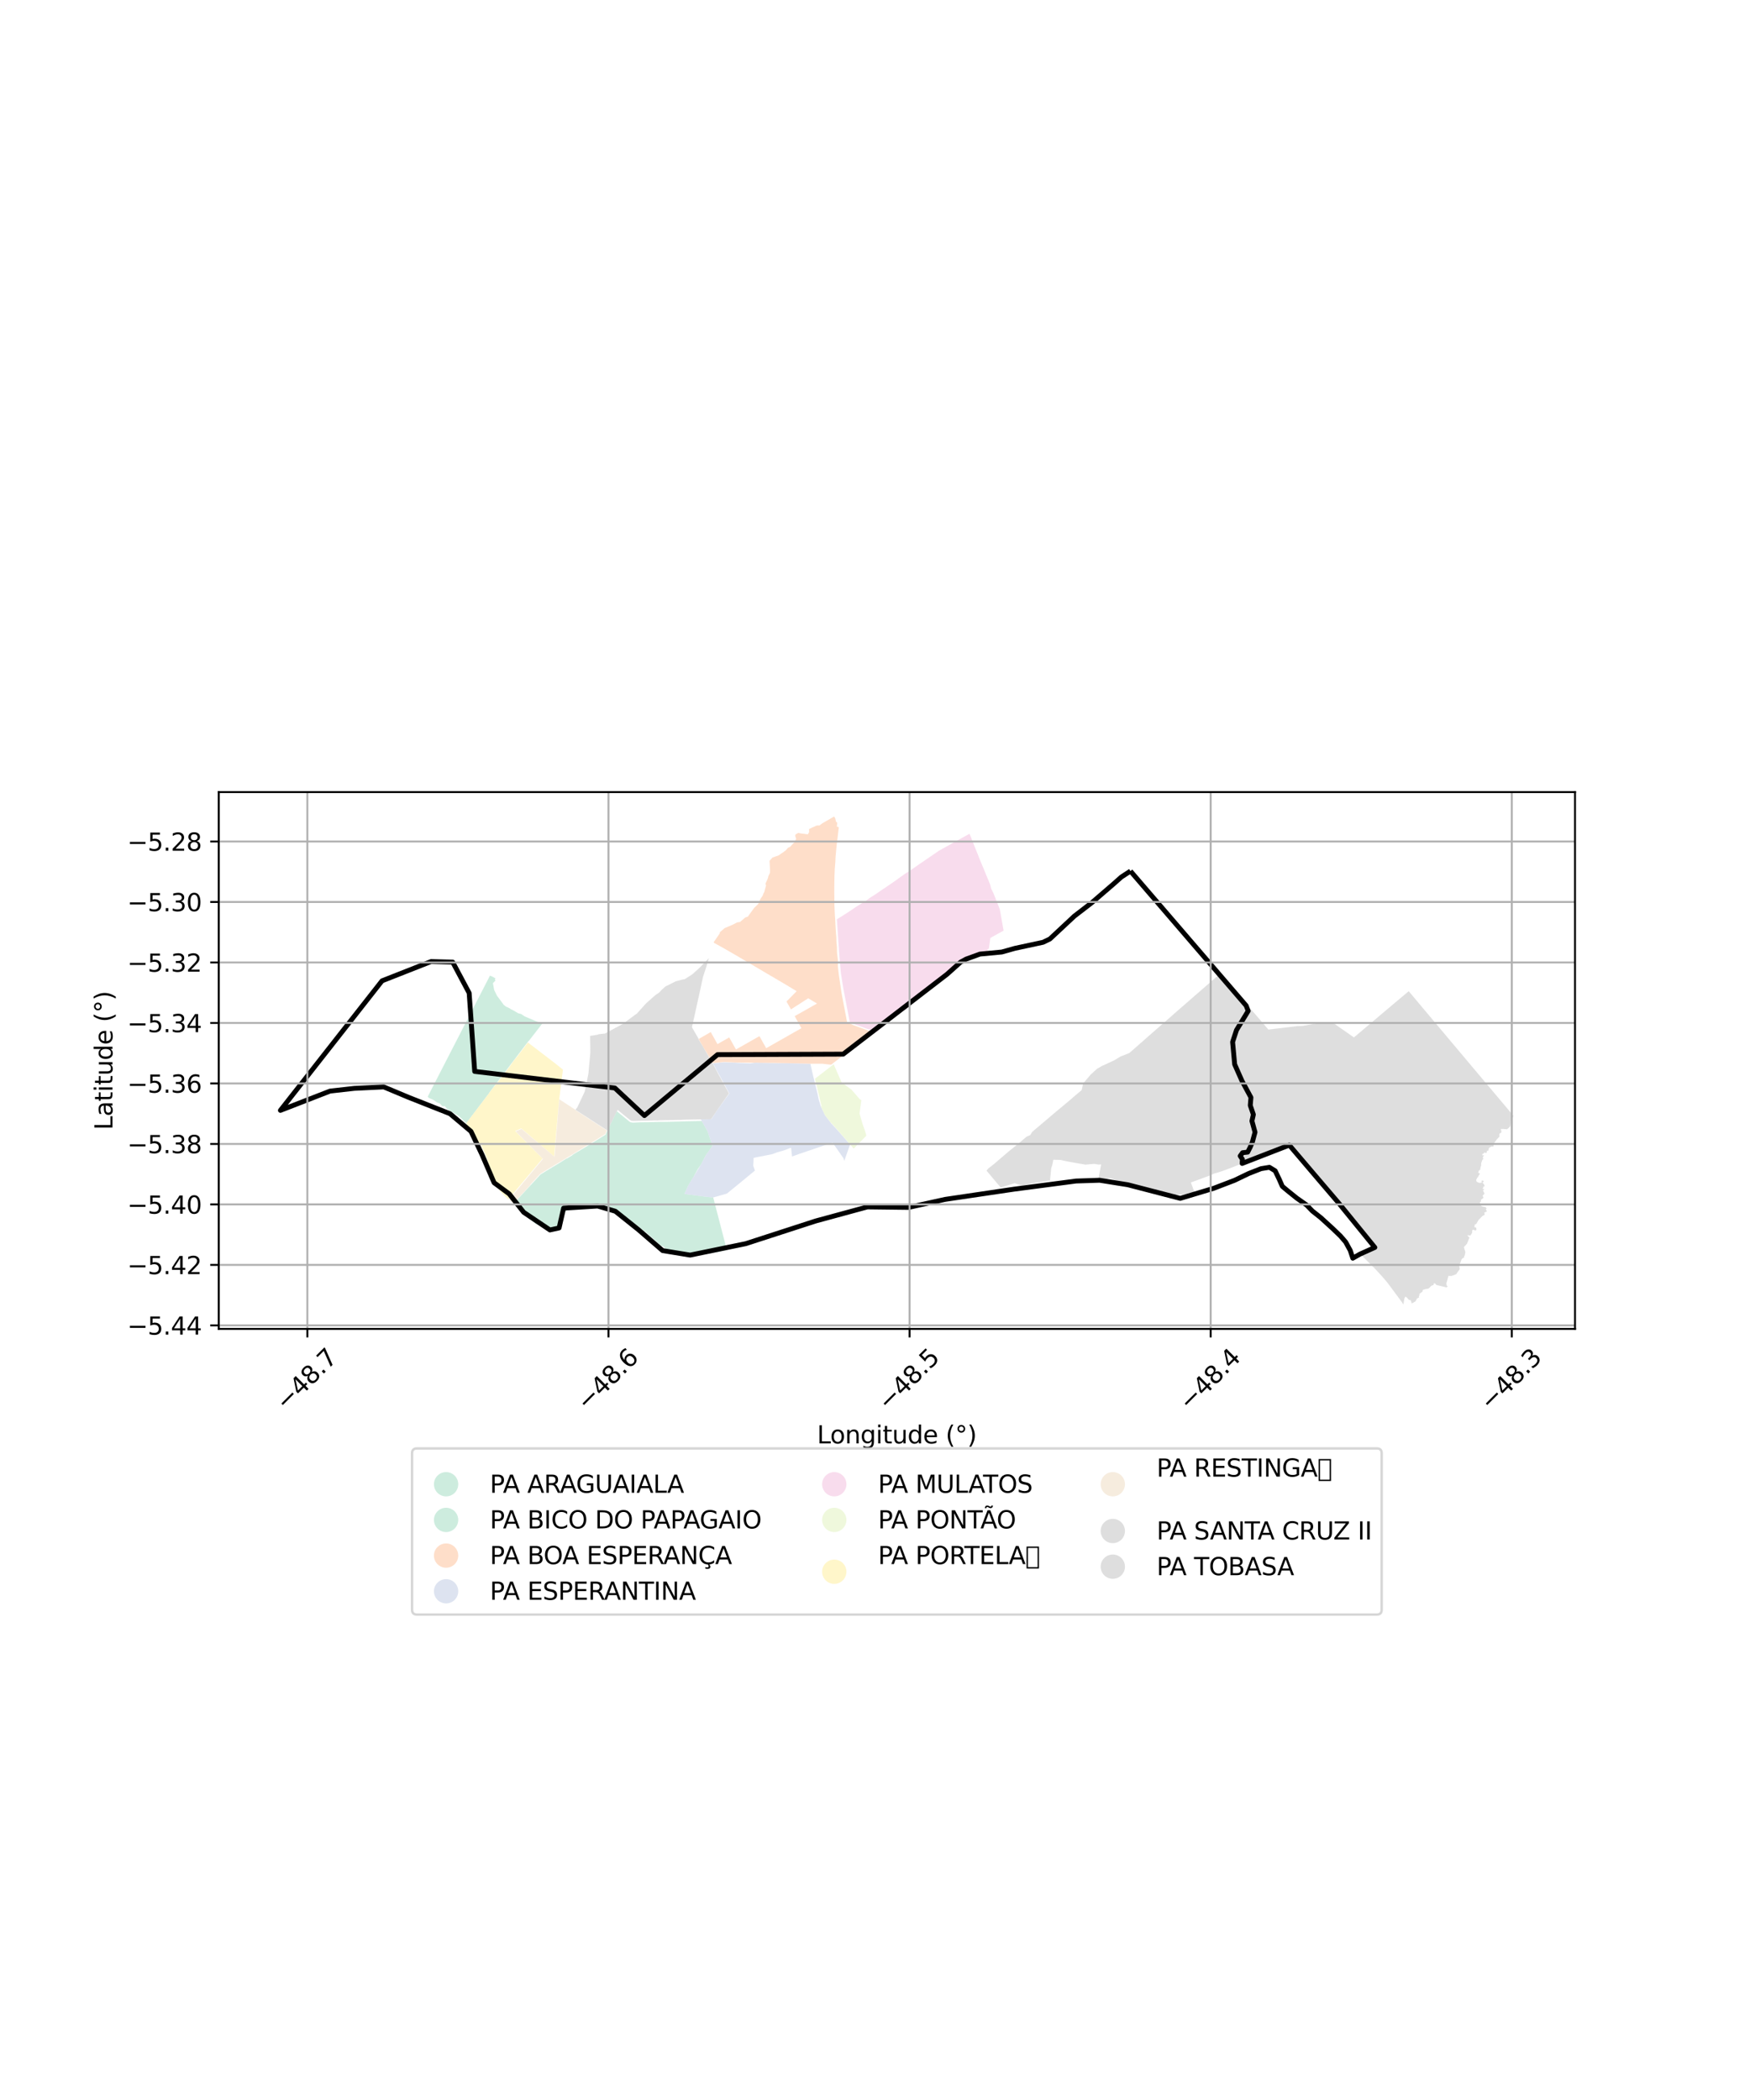 <?xml version="1.0" encoding="utf-8" standalone="no"?>
<!DOCTYPE svg PUBLIC "-//W3C//DTD SVG 1.1//EN"
  "http://www.w3.org/Graphics/SVG/1.1/DTD/svg11.dtd">
<svg xmlns:xlink="http://www.w3.org/1999/xlink" width="720pt" height="864pt" viewBox="0 0 720 864" xmlns="http://www.w3.org/2000/svg" version="1.1">
 <defs>
  <style type="text/css">*{stroke-linejoin: round; stroke-linecap: butt}</style>
 </defs>
 <g id="figure_1">
  <g id="patch_1">
   <path d="M 0 864 
L 720 864 
L 720 0 
L 0 0 
z
" style="fill: #ffffff"/>
  </g>
  <g id="axes_1">
   <g id="patch_2">
    <path d="M 90 546.75 
L 648 546.75 
L 648 325.89 
L 90 325.89 
z
" style="fill: #ffffff"/>
   </g>
   <g id="PatchCollection_1">
    <path d="M 476.402 490.096 
L 475.308 489.659 
L 474.347 489.506 
L 473.705 489.318 
L 472.75 489.27 
L 470.993 488.373 
L 467.955 488 
L 464.9 487.366 
L 464.194 487.043 
L 460.079 486.011 
L 457.5 484.946 
L 456.026 484.754 
L 455.18 485.35 
L 452.484 484.728 
L 451.973 484.715 
L 453.044 479.063 
L 452.075 479.149 
L 450.165 478.851 
L 446.595 479.157 
L 441.555 478.29 
L 440.249 478.047 
L 438.877 477.798 
L 436.405 477.241 
L 433.392 477.146 
L 433.043 478.889 
L 432.835 479.714 
L 432.523 480.496 
L 431.99 485.772 
L 430.918 485.796 
L 429.973 486.111 
L 429.208 486.097 
L 428.859 486.214 
L 427.531 486.466 
L 426.139 486.623 
L 424.724 486.887 
L 420.284 487.778 
L 417.487 486.789 
L 411.711 488.581 
L 406.234 482.046 
L 405.873 481.63 
L 406.571 480.783 
L 409.005 478.877 
L 410.414 477.664 
L 414.927 473.8 
L 419.514 470.097 
L 422.306 467.708 
L 423.909 466.984 
L 424.153 466.567 
L 424.652 465.711 
L 428.368 462.57 
L 428.623 462.346 
L 432.877 458.738 
L 434.599 457.279 
L 437.44 454.924 
L 439.433 453.266 
L 441.724 451.279 
L 444.077 449.287 
L 445.052 448.481 
L 445.632 445.748 
L 446.049 445.284 
L 448.593 442.275 
L 448.969 441.898 
L 451.36 439.728 
L 453.306 438.605 
L 458.479 436.221 
L 460.963 434.704 
L 464.639 433.239 
L 464.998 432.929 
L 470.78 427.845 
L 473.74 425.249 
L 476.048 423.224 
L 480.321 419.519 
L 484.371 415.945 
L 486.396 414.185 
L 488.335 412.497 
L 489.962 411.079 
L 491.983 409.312 
L 494.132 407.444 
L 496.133 405.703 
L 498.126 403.971 
L 500.192 402.173 
L 502.177 400.487 
L 504.621 403.472 
L 510.909 410.931 
L 512.715 413.578 
L 513.167 414.014 
L 514.938 415.553 
L 518.493 419.661 
L 521.831 423.602 
L 530.322 422.585 
L 533.806 422.149 
L 535.903 422.107 
L 537.221 421.867 
L 541.301 421.127 
L 542.41 420.996 
L 546.564 420.506 
L 548.022 420.503 
L 549.172 421.334 
L 557.046 426.824 
L 557.668 426.309 
L 561.909 422.72 
L 562.983 421.812 
L 568.824 416.864 
L 572.19 414.026 
L 573.361 413.041 
L 579.584 407.808 
L 582.86 411.704 
L 583.819 412.85 
L 588.256 418.141 
L 592.614 423.322 
L 595.385 426.629 
L 605.498 438.652 
L 611.669 445.996 
L 611.778 446.125 
L 613.353 447.993 
L 622.636 459.022 
L 622.423 459.839 
L 621.609 461.315 
L 621.659 461.835 
L 621.35 463.447 
L 620.072 464.596 
L 618.398 464.496 
L 617.638 464.488 
L 617.588 464.564 
L 617.457 464.759 
L 617.646 465.051 
L 617.73 465.892 
L 616.863 466.518 
L 616.895 467.673 
L 616.506 468.077 
L 615.936 468.679 
L 615.574 469.107 
L 615.174 469.691 
L 614.815 470.14 
L 614.715 470.532 
L 614.561 471.134 
L 614.456 471.387 
L 614.388 471.856 
L 613.81 471.651 
L 612.803 472.138 
L 612.532 472.478 
L 612.386 473.411 
L 611.85 473.434 
L 611.726 473.724 
L 611.61 474.274 
L 611.127 474.434 
L 610.906 474.017 
L 610.395 474.569 
L 609.887 474.828 
L 609.847 475.315 
L 610.139 475.39 
L 610.339 475.134 
L 610.492 475.459 
L 610.093 476.11 
L 610.099 476.459 
L 610.292 476.801 
L 610.237 476.919 
L 609.934 477.112 
L 609.402 478.508 
L 609.38 479.492 
L 609.022 480.758 
L 609.041 481.286 
L 608.535 481.465 
L 608.097 482.54 
L 608.847 482.681 
L 608.765 482.95 
L 608.667 483.308 
L 608.412 483.593 
L 608.236 483.853 
L 608.05 484.382 
L 607.8 484.548 
L 607.309 485.502 
L 607.527 486.128 
L 607.897 486.4 
L 608.323 486.569 
L 608.869 486.687 
L 609.414 486.562 
L 609.806 486.383 
L 609.413 485.867 
L 610.041 485.681 
L 610.362 485.851 
L 610.391 486.379 
L 610.068 486.372 
L 609.954 486.585 
L 610.313 486.931 
L 610.782 487.736 
L 610.898 487.935 
L 610.403 488.184 
L 610.241 488.651 
L 609.975 488.932 
L 610.261 489.287 
L 610.605 489.076 
L 610.509 489.618 
L 610.159 489.583 
L 610.284 490.073 
L 610.763 491.026 
L 610.619 491.305 
L 610.329 491.567 
L 609.967 492.036 
L 610.322 492.594 
L 610.152 493.023 
L 609.32 493.589 
L 609.327 494.303 
L 608.869 494.662 
L 608.971 495.077 
L 608.878 495.574 
L 609.539 496.222 
L 609.931 496.372 
L 611.277 496.652 
L 611.631 497.361 
L 611.277 497.416 
L 611.756 498.446 
L 610.67 498.885 
L 610.861 499.73 
L 609.912 500.315 
L 608.298 501.958 
L 607.369 503.594 
L 606.792 503.741 
L 606.608 504.93 
L 607.334 505.061 
L 607.472 505.756 
L 607.246 506.245 
L 606.844 506.228 
L 606.205 505.959 
L 605.844 505.969 
L 605.696 506.557 
L 605.681 507.219 
L 604.979 508.306 
L 603.653 508.228 
L 604.555 509.208 
L 603.857 510.988 
L 603.618 511.611 
L 602.285 513.122 
L 602.902 515.159 
L 602.599 516.623 
L 602.417 516.828 
L 602.304 517.493 
L 601.99 517.612 
L 601.73 517.646 
L 601.33 518.174 
L 600.989 519.047 
L 600.862 519.502 
L 600.356 520.458 
L 600.576 522.185 
L 599.525 523.61 
L 599.147 524.234 
L 597.58 524.833 
L 597.156 524.974 
L 595.939 524.938 
L 595.492 526.564 
L 595.077 528.035 
L 595.208 528.936 
L 595.674 529.313 
L 595.073 529.659 
L 590.929 528.664 
L 590.663 528.273 
L 590.118 527.904 
L 589.813 528.343 
L 589.769 528.771 
L 589.139 528.851 
L 588.42 529.471 
L 588.266 529.724 
L 587.595 530.205 
L 586.882 530.308 
L 586.062 530.472 
L 585.375 530.727 
L 585.254 531.41 
L 583.898 532.426 
L 584.06 532.706 
L 583.697 533.441 
L 583.861 533.817 
L 583.006 534.235 
L 582.364 535.434 
L 580.804 536.284 
L 580.577 535.386 
L 580.351 534.937 
L 579.681 534.828 
L 579.007 534.043 
L 578.256 533.435 
L 577.822 534.131 
L 577.39 536.711 
L 576.708 535.655 
L 570.798 527.678 
L 568.653 525.168 
L 565.684 521.942 
L 559.769 516.067 
L 564.288 514.015 
L 566.086 513.207 
L 563.935 510.622 
L 562.17 508.53 
L 561.103 507.257 
L 559.476 505.314 
L 557.765 503.259 
L 556.062 501.215 
L 555.404 500.432 
L 550.973 495.117 
L 549.075 492.842 
L 548.338 491.955 
L 542.782 485.319 
L 541.687 484.056 
L 541.58 483.927 
L 539.827 481.819 
L 531.904 472.253 
L 531.245 471.463 
L 530.557 471.712 
L 521.958 474.86 
L 512.253 478.287 
L 509.136 479.434 
L 506.476 480.481 
L 504.184 481.349 
L 502.07 482.083 
L 499.56 482.838 
L 497.214 483.848 
L 492.252 485.668 
L 489.963 486.497 
L 491.314 490.262 
L 491.818 491.685 
L 490.914 491.607 
L 488.835 491.335 
L 485.853 491.547 
L 483.981 491.505 
L 483.551 491.782 
L 482.89 491.71 
L 482.268 491.713 
L 480.146 491.229 
L 478.473 490.714 
L 477.871 490.468 
L 476.402 490.096 
" clip-path="url(#p1b34c71993)" style="fill: #cccccc; fill-opacity: 0.65"/>
    <path d="M 191.892 462.03 
L 191.787 462.162 
L 188.913 459.295 
L 183.823 456.194 
L 183.099 455.131 
L 181.996 455.136 
L 181.003 454.027 
L 179.811 453.596 
L 178.357 452.57 
L 176.337 451.66 
L 175.977 451.182 
L 182.739 438.031 
L 183.845 435.881 
L 184.893 433.831 
L 186.045 431.603 
L 186.956 429.82 
L 187.843 428.108 
L 188.946 425.969 
L 190.055 423.808 
L 191.082 421.811 
L 192.11 419.814 
L 193.138 417.816 
L 194.162 415.823 
L 195.288 413.641 
L 201.579 401.417 
L 202.36 401.702 
L 203.869 402.54 
L 203.55 403.028 
L 203.881 403.375 
L 203.151 404.167 
L 202.802 404.499 
L 203.308 407.267 
L 204.428 409.597 
L 207.273 413.459 
L 207.458 413.582 
L 208.119 414.122 
L 209.643 414.826 
L 210.197 415.217 
L 211.255 415.735 
L 213.211 416.893 
L 214.404 417.19 
L 215.87 418.177 
L 220.601 420.182 
L 223.2 421.01 
L 218.99 426.439 
L 217.611 428.21 
L 217.419 428.343 
L 215.942 430.271 
L 214.568 432.081 
L 213.404 433.615 
L 212.231 435.158 
L 211.041 436.723 
L 209.853 438.285 
L 208.387 440.216 
L 206.945 442.118 
L 206.233 443.057 
L 205.512 444.004 
L 204.02 445.968 
L 202.635 447.792 
L 201.223 449.652 
L 201.266 449.685 
L 191.892 462.03 
" clip-path="url(#p1b34c71993)" style="fill: #b3e2cd; fill-opacity: 0.65"/>
    <path d="M 227.99 475.803 
L 221.528 470.283 
L 218.967 468.099 
L 217.174 466.57 
L 215.379 465.04 
L 214.479 464.273 
L 212.006 465.278 
L 212.187 465.461 
L 212.101 465.497 
L 221.474 474.901 
L 223.23 476.652 
L 209.206 493.379 
L 209.095 493.512 
L 208.188 492.554 
L 207.241 491.628 
L 205.931 490.307 
L 204.844 488.692 
L 204.036 486.707 
L 203.229 484.718 
L 202.335 482.78 
L 201.552 480.495 
L 200.722 477.841 
L 199.704 475.099 
L 198.699 472.896 
L 198.013 471.296 
L 196.888 469.896 
L 195.484 467.865 
L 194.527 466.032 
L 193.333 464.281 
L 191.787 462.167 
L 191.892 462.03 
L 201.29 449.703 
L 201.266 449.685 
L 202.756 447.721 
L 202.862 447.581 
L 204.378 445.777 
L 205.8 443.909 
L 207.23 442.026 
L 208.655 440.151 
L 210.08 438.276 
L 211.428 436.32 
L 212.933 434.527 
L 214.369 432.635 
L 215.784 430.771 
L 217.199 428.909 
L 228.341 437.442 
L 231.457 439.961 
L 231.624 439.982 
L 231.117 443.964 
L 230.319 450.348 
L 230.076 452.13 
L 229.852 454.683 
L 229.636 457.137 
L 229.356 460.193 
L 227.99 475.803 
" clip-path="url(#p1b34c71993)" style="fill: #fff2ae; fill-opacity: 0.65"/>
    <path d="M 249.687 465.087 
L 249.048 466.56 
L 242.507 470.653 
L 242.366 470.738 
L 238.933 472.833 
L 235.129 475.197 
L 224.707 481.449 
L 222.253 482.986 
L 221 484.351 
L 218.173 487.414 
L 218.284 487.49 
L 211.284 495.081 
L 209.439 493.598 
L 218.427 482.768 
L 223.38 476.801 
L 223.23 476.652 
L 223.236 476.645 
L 212.187 465.461 
L 214.567 464.478 
L 224.483 472.841 
L 226.15 474.248 
L 227.99 475.803 
L 228.139 475.923 
L 228.406 472.691 
L 228.818 467.748 
L 229.05 464.949 
L 229.062 464.807 
L 230.103 452.27 
L 232.851 454.065 
L 235.818 455.999 
L 236.668 456.561 
L 236.753 456.615 
L 236.682 456.709 
L 240.231 458.989 
L 243.008 460.779 
L 246.257 462.896 
L 249.687 465.087 
" clip-path="url(#p1b34c71993)" style="fill: #f1e2cc; fill-opacity: 0.65"/>
    <path d="M 288.409 479.131 
L 287.104 480.991 
L 285.432 484.057 
L 283.463 487.245 
L 283.074 487.973 
L 281.601 491.235 
L 290.63 492.405 
L 291.074 492.446 
L 293.431 492.67 
L 293.465 492.8 
L 295.27 499.73 
L 299.066 514.327 
L 297.983 514.572 
L 297.184 514.683 
L 296.603 514.855 
L 295.484 515.088 
L 295.098 515.134 
L 293.439 515.371 
L 292.235 515.549 
L 291.844 515.585 
L 290.909 515.741 
L 289.838 515.9 
L 288.192 516.217 
L 287.542 516.515 
L 286.36 516.436 
L 284.74 517.049 
L 283.255 517.321 
L 281.553 516.862 
L 279.947 516.382 
L 278.293 516.11 
L 276.696 515.599 
L 275.493 514.842 
L 274.274 514.037 
L 272.689 512.68 
L 272.148 512.686 
L 268.279 509.238 
L 267.435 508.584 
L 266.157 507.371 
L 265.866 507.01 
L 265.293 506.709 
L 264.904 506.432 
L 264.397 505.886 
L 263.944 505.711 
L 262.955 504.782 
L 260.907 503.291 
L 257.804 501.389 
L 255.261 500.228 
L 250.036 498.309 
L 247.818 497.429 
L 244.637 496.416 
L 241.082 495.967 
L 233.733 497.664 
L 232.321 498.631 
L 231.603 499.086 
L 231.322 499.36 
L 231.055 499.525 
L 230.709 499.683 
L 230.462 500.017 
L 230.294 500.165 
L 229.835 501.216 
L 229.976 502.333 
L 230.014 502.555 
L 229.925 503.054 
L 229.94 503.932 
L 229.613 504.597 
L 229.675 505.802 
L 226.604 505.759 
L 225.879 505.598 
L 223.183 504.58 
L 220.676 503.762 
L 217.164 501.015 
L 216.757 500.32 
L 214.492 498.615 
L 211.297 495.228 
L 218.297 487.637 
L 220.524 485.234 
L 222.37 483.219 
L 224.697 481.772 
L 230.311 478.394 
L 232.847 476.785 
L 233.374 476.574 
L 235.31 475.402 
L 235.871 474.941 
L 239.07 473.038 
L 239.181 472.963 
L 242.536 470.951 
L 245.979 468.82 
L 249.132 466.822 
L 249.862 465.198 
L 253.784 457.213 
L 257.93 460.603 
L 258.919 461.422 
L 259.329 461.679 
L 260.306 461.877 
L 263.649 461.725 
L 266.531 461.696 
L 268.875 461.64 
L 271.144 461.582 
L 272.717 461.567 
L 275.354 461.531 
L 275.489 461.527 
L 283.516 461.317 
L 288.732 461.193 
L 291.12 465.468 
L 293.14 471.42 
L 292.477 472.379 
L 290.35 475.393 
L 289.987 476.091 
L 288.409 479.131 
" clip-path="url(#p1b34c71993)" style="fill: #b3e2cd; fill-opacity: 0.65"/>
    <path d="M 287.452 427.471 
L 287.348 427.53 
L 289.332 430.76 
L 289.332 430.76 
L 291.857 435.178 
L 293.255 437.549 
L 296.054 442.822 
L 299.912 449.866 
L 295.373 456.332 
L 292.567 460.478 
L 288.35 460.52 
L 287.199 460.57 
L 284.454 460.614 
L 282.044 460.661 
L 279.911 460.771 
L 279.143 460.755 
L 278.398 460.781 
L 273.97 460.87 
L 273.835 460.873 
L 270.781 460.951 
L 270.578 461.008 
L 269.02 460.962 
L 268.294 461.019 
L 265.651 461.086 
L 265.093 461.074 
L 260.402 461.209 
L 259.683 461.105 
L 259.272 460.849 
L 256.101 458.29 
L 254.145 456.646 
L 253.784 457.213 
L 249.862 465.198 
L 249.687 465.087 
L 249.734 464.978 
L 246.304 462.785 
L 246.244 462.749 
L 242.995 460.632 
L 242.521 460.32 
L 240.217 458.842 
L 239.03 458.072 
L 236.753 456.615 
L 237.546 455.568 
L 240.562 449.136 
L 241.026 446.841 
L 241.205 446.223 
L 242.107 441.567 
L 242.597 436.143 
L 242.884 432.996 
L 242.803 426.202 
L 245.771 425.741 
L 246.239 425.515 
L 248.924 425.224 
L 251.322 423.91 
L 256.267 421.258 
L 261.204 417.584 
L 262.012 417.041 
L 263.558 415.314 
L 265.801 412.814 
L 269.63 409.427 
L 271.198 408.37 
L 272.059 407.42 
L 273.666 405.93 
L 278.023 403.743 
L 280.792 403.018 
L 281.765 402.831 
L 284.811 400.878 
L 287.629 398.358 
L 291.685 394.198 
L 290.333 398.577 
L 289.214 402.001 
L 288.07 407.362 
L 287.502 409.926 
L 285.98 416.852 
L 285.951 416.984 
L 284.686 422.631 
L 287.452 427.471 
" clip-path="url(#p1b34c71993)" style="fill: #cccccc; fill-opacity: 0.65"/>
    <path d="M 303.683 437.321 
L 308.709 437.511 
L 310.315 437.265 
L 310.543 437.241 
L 313.297 437.27 
L 314.486 437.31 
L 320.462 437.436 
L 321.838 437.417 
L 322.634 437.448 
L 324.613 437.477 
L 329.499 437.586 
L 333.408 437.687 
L 334.72 443.37 
L 334.888 444.02 
L 336.247 449.567 
L 336.888 452.558 
L 336.946 452.716 
L 337.723 455.233 
L 338.829 457.564 
L 339.358 458.77 
L 339.608 459.085 
L 342.019 462.233 
L 344.204 464.585 
L 347.603 468.443 
L 347.771 468.642 
L 349.735 470.913 
L 348.759 473.662 
L 347.36 477.643 
L 347.018 476.505 
L 342.56 470.138 
L 340.306 470.858 
L 328.996 474.703 
L 328.868 474.743 
L 325.869 475.816 
L 325.483 472.188 
L 322.355 473.364 
L 320.055 474.023 
L 319.656 474.128 
L 317.772 474.847 
L 310.055 476.364 
L 309.999 478.048 
L 309.891 479.555 
L 310.598 481.605 
L 306.916 484.645 
L 306.761 484.779 
L 303.838 487.178 
L 299.061 491.082 
L 293.431 492.67 
L 291.074 492.446 
L 290.63 492.405 
L 281.601 491.235 
L 283.074 487.973 
L 283.463 487.245 
L 285.432 484.057 
L 288.409 479.131 
L 290.35 475.393 
L 292.477 472.379 
L 293.14 471.42 
L 291.12 465.468 
L 288.732 461.193 
L 288.35 460.52 
L 289.841 460.525 
L 292.54 460.518 
L 292.567 460.478 
L 292.652 460.477 
L 295.474 456.226 
L 296.444 454.883 
L 300.064 449.87 
L 293.337 437.49 
L 297.751 437.064 
L 297.89 437.052 
L 302.411 437.224 
L 303.683 437.321 
" clip-path="url(#p1b34c71993)" style="fill: #cbd5e8; fill-opacity: 0.65"/>
    <path d="M 345.115 340.345 
L 344.601 344.657 
L 344.262 347.296 
L 344.019 349.871 
L 343.786 352.358 
L 343.667 354.844 
L 343.447 357.547 
L 343.32 360.684 
L 343.263 364.562 
L 343.248 367.096 
L 343.298 370.252 
L 343.3 372.073 
L 343.395 374.605 
L 343.526 377.108 
L 343.586 377.782 
L 343.6 377.932 
L 343.685 379.595 
L 343.807 382.038 
L 343.985 384.471 
L 344.109 385.822 
L 344.102 386.756 
L 344.101 386.989 
L 344.324 389.518 
L 344.38 392.14 
L 344.738 395.017 
L 344.721 397.577 
L 345.144 401.29 
L 345.48 403.464 
L 345.823 405.838 
L 346.196 408.315 
L 346.797 411.568 
L 348.521 420.55 
L 350.946 421.727 
L 358.405 424.422 
L 358.992 424.612 
L 359.311 424.716 
L 350.999 431.044 
L 346.929 434.21 
L 342.258 437.812 
L 341.935 438.061 
L 341.463 438.008 
L 338.337 437.651 
L 333.33 437.641 
L 330.601 437.568 
L 329.418 437.533 
L 318.063 437.32 
L 313.297 437.27 
L 311.002 437.193 
L 310.543 437.241 
L 309.84 437.234 
L 302.748 437.15 
L 299.446 436.992 
L 297.951 436.933 
L 293.257 437.378 
L 290.258 432.269 
L 289.332 430.76 
L 289.332 430.76 
L 287.452 427.471 
L 292.416 424.618 
L 295.184 429.575 
L 300.021 426.827 
L 302.8 431.785 
L 307.635 429.037 
L 312.453 426.297 
L 315.231 431.26 
L 320.066 428.513 
L 324.891 425.772 
L 329.727 423.022 
L 326.947 418.069 
L 331.774 415.364 
L 336.118 412.882 
L 332.533 410.723 
L 325.415 415.293 
L 323.588 412.036 
L 327.758 407.806 
L 323.2 405.052 
L 314.981 400.221 
L 309.738 397.125 
L 302.417 392.808 
L 296.831 389.606 
L 293.832 387.963 
L 293.62 387.618 
L 294.259 386.744 
L 296.103 384.056 
L 296.205 383.514 
L 298.138 381.851 
L 300.041 381.05 
L 301.357 380.488 
L 303.264 379.504 
L 304.456 379.331 
L 306.665 377.446 
L 307.671 377.145 
L 310.276 373.537 
L 311.805 372.082 
L 312.276 371.379 
L 312.748 370.007 
L 313.265 369.264 
L 313.801 368.489 
L 314.058 367.678 
L 314.418 367.049 
L 315.183 364.264 
L 314.91 363.628 
L 315.721 361.855 
L 315.994 361.093 
L 316.106 360.502 
L 316.803 359.063 
L 316.814 357.936 
L 316.787 357.272 
L 316.768 357.103 
L 316.65 354.967 
L 316.626 354.5 
L 316.586 354.201 
L 317.818 352.818 
L 318.079 352.726 
L 319.391 352.269 
L 320.402 351.917 
L 321.576 351.056 
L 322.058 350.771 
L 323.303 349.842 
L 324.285 348.75 
L 325.015 348.471 
L 326.146 347.226 
L 326.789 346.65 
L 327.566 345.111 
L 327.284 344.318 
L 327.173 343.859 
L 327.307 343.313 
L 328.382 342.692 
L 328.847 342.761 
L 329.909 342.979 
L 330.39 342.991 
L 331.619 343.162 
L 332.183 343.241 
L 332.349 343.296 
L 332.887 342.386 
L 332.873 341.104 
L 334.062 340.515 
L 334.6 340.276 
L 334.814 340.191 
L 336.05 339.633 
L 337.166 339.615 
L 338.288 338.761 
L 339.023 338.332 
L 340.291 337.599 
L 341.72 336.769 
L 343.198 335.929 
L 343.663 336.755 
L 343.927 337.964 
L 344.454 338.557 
L 344.312 340.085 
L 345.115 340.345 
" clip-path="url(#p1b34c71993)" style="fill: #fdcdac; fill-opacity: 0.65"/>
    <path d="M 356.396 467.299 
L 351.213 472.581 
L 349.609 470.678 
L 347.996 468.836 
L 345.994 466.509 
L 343.917 464.125 
L 341.634 461.644 
L 339.608 459.085 
L 339.458 458.889 
L 338.829 457.564 
L 338.215 456.166 
L 337.782 455.203 
L 338.018 455.188 
L 337.947 454.884 
L 336.913 450.507 
L 335.297 443.827 
L 339.298 440.728 
L 340.927 439.465 
L 342.998 437.867 
L 345.457 443.482 
L 346.268 445.344 
L 349.62 447.796 
L 350.269 448.269 
L 351.347 449.501 
L 353.636 452.126 
L 354.046 452.493 
L 354.387 452.601 
L 353.65 458.166 
L 354.904 462.489 
L 355.023 462.867 
L 355.737 464.848 
L 356.305 466.693 
L 356.396 467.299 
" clip-path="url(#p1b34c71993)" style="fill: #e6f5c9; fill-opacity: 0.65"/>
    <path d="M 398.881 343.03 
L 399.728 345.091 
L 400.544 347.184 
L 401.397 349.313 
L 402.264 351.429 
L 403.078 353.583 
L 404.839 357.754 
L 405.719 359.943 
L 406.557 361.938 
L 407.417 364.021 
L 407.775 365.57 
L 408.785 367.617 
L 411.336 374.058 
L 412.909 382.888 
L 410.625 384.132 
L 407.455 385.915 
L 406.85 390.296 
L 406.35 390.544 
L 406.223 391.909 
L 403.35 392.67 
L 396.808 394.52 
L 395.089 396.017 
L 392.446 398.781 
L 390.631 400.611 
L 388.775 402.284 
L 386.943 403.441 
L 385.066 404.778 
L 383.545 406.202 
L 381.795 407.591 
L 380.053 408.975 
L 378.347 410.433 
L 376.523 411.757 
L 374.811 413.247 
L 373.035 415.201 
L 371.262 416.039 
L 369.492 417.445 
L 367.62 418.935 
L 365.775 420.357 
L 364.029 421.768 
L 362.274 423.199 
L 360.531 424.7 
L 349.667 420.682 
L 349.535 420.094 
L 347.017 406.963 
L 345.973 400.468 
L 345.333 393.204 
L 344.323 378.226 
L 344.992 377.816 
L 347.5 376.236 
L 350.022 374.611 
L 352.129 373.149 
L 354.214 371.854 
L 356.293 370.559 
L 358.272 369.152 
L 360.333 367.866 
L 362.328 366.453 
L 364.361 365.106 
L 366.47 363.662 
L 368.503 362.282 
L 370.281 360.971 
L 372.289 359.544 
L 374.378 358.227 
L 376.368 356.839 
L 378.353 355.451 
L 386.396 349.957 
L 398.881 343.03 
" clip-path="url(#p1b34c71993)" style="fill: #f4cae4; fill-opacity: 0.65"/>
   </g>
   <g id="PatchCollection_2">
    <path d="M 465.099 358.391 
L 512.71 413.756 
L 513.54 415.931 
L 508.726 423.813 
L 507.131 428.7 
L 507.978 437.914 
L 510.969 444.678 
L 514.672 451.537 
L 514.399 454.798 
L 515.671 458.552 
L 515.078 461.197 
L 516.353 465.828 
L 515.262 469.875 
L 514.329 472.07 
L 513.331 474.027 
L 511.223 474.255 
L 510.251 475.597 
L 511.154 476.959 
L 511.058 478.672 
L 530.455 471.14 
L 541.257 483.831 
L 550.964 495.197 
L 565.644 513.235 
L 559.482 516.006 
L 556.582 517.66 
L 555.528 514.466 
L 553.64 511.014 
L 551.537 508.574 
L 548.417 505.561 
L 543.376 500.958 
L 539.971 498.267 
L 537.55 495.767 
L 533.563 492.974 
L 529.705 489.871 
L 527.584 488.097 
L 526.367 485.315 
L 524.647 481.713 
L 522.275 480.26 
L 518.84 480.823 
L 513.774 482.809 
L 507.911 485.627 
L 499.306 488.917 
L 485.589 493.043 
L 464.019 487.442 
L 452.431 485.593 
L 442.736 485.905 
L 417.164 489.266 
L 388.901 493.451 
L 373.831 496.766 
L 356.862 496.565 
L 335.607 502.346 
L 306.823 511.682 
L 283.946 516.383 
L 272.626 514.531 
L 262.625 505.895 
L 253.168 498.34 
L 245.887 496.2 
L 231.883 497.069 
L 230.029 505.211 
L 226.261 506.039 
L 215.458 498.761 
L 209.503 491.192 
L 203.29 486.607 
L 198.398 475.237 
L 193.781 465.494 
L 185.134 458.206 
L 168.139 451.493 
L 157.887 447.194 
L 145.768 447.782 
L 135.806 448.905 
L 115.364 456.846 
L 157.184 403.541 
L 177.355 395.6 
L 186.244 395.837 
L 193.026 408.556 
L 195.303 440.814 
L 252.97 447.638 
L 265.134 458.978 
L 295.202 433.914 
L 346.912 433.705 
L 389.601 400.861 
L 395.236 395.822 
L 397.52 394.593 
L 403.167 392.536 
L 412.185 391.686 
L 417.565 390.172 
L 429.135 387.685 
L 431.957 386.317 
L 442.016 376.922 
L 449.264 371.334 
L 458.119 363.707 
L 461.339 360.846 
L 465.099 358.391 
" clip-path="url(#p1b34c71993)" style="fill: none; stroke: #000000; stroke-width: 2"/>
   </g>
   <g id="matplotlib.axis_1">
    <g id="xtick_1">
     <g id="line2d_1">
      <path d="M 126.454 546.75 
L 126.454 325.89 
" clip-path="url(#p1b34c71993)" style="fill: none; stroke: #b0b0b0; stroke-width: 0.8; stroke-linecap: square"/>
     </g>
     <g id="line2d_2">
      <defs>
       <path id="mcc384e788a" d="M 0 0 
L 0 3.5 
" style="stroke: #000000; stroke-width: 0.8"/>
      </defs>
      <g>
       <use xlink:href="#mcc384e788a" x="126.454" y="546.75" style="stroke: #000000; stroke-width: 0.8"/>
      </g>
     </g>
     <g id="text_1">
      <!-- −48.7 -->
      <g transform="translate(117.57 580.793) rotate(-45) scale(0.1 -0.1)">
       <defs>
        <path id="DejaVuSans-2212" d="M 678 2272 
L 4684 2272 
L 4684 1741 
L 678 1741 
L 678 2272 
z
" transform="scale(0.016)"/>
        <path id="DejaVuSans-34" d="M 2419 4116 
L 825 1625 
L 2419 1625 
L 2419 4116 
z
M 2253 4666 
L 3047 4666 
L 3047 1625 
L 3713 1625 
L 3713 1100 
L 3047 1100 
L 3047 0 
L 2419 0 
L 2419 1100 
L 313 1100 
L 313 1709 
L 2253 4666 
z
" transform="scale(0.016)"/>
        <path id="DejaVuSans-38" d="M 2034 2216 
Q 1584 2216 1326 1975 
Q 1069 1734 1069 1313 
Q 1069 891 1326 650 
Q 1584 409 2034 409 
Q 2484 409 2743 651 
Q 3003 894 3003 1313 
Q 3003 1734 2745 1975 
Q 2488 2216 2034 2216 
z
M 1403 2484 
Q 997 2584 770 2862 
Q 544 3141 544 3541 
Q 544 4100 942 4425 
Q 1341 4750 2034 4750 
Q 2731 4750 3128 4425 
Q 3525 4100 3525 3541 
Q 3525 3141 3298 2862 
Q 3072 2584 2669 2484 
Q 3125 2378 3379 2068 
Q 3634 1759 3634 1313 
Q 3634 634 3220 271 
Q 2806 -91 2034 -91 
Q 1263 -91 848 271 
Q 434 634 434 1313 
Q 434 1759 690 2068 
Q 947 2378 1403 2484 
z
M 1172 3481 
Q 1172 3119 1398 2916 
Q 1625 2713 2034 2713 
Q 2441 2713 2670 2916 
Q 2900 3119 2900 3481 
Q 2900 3844 2670 4047 
Q 2441 4250 2034 4250 
Q 1625 4250 1398 4047 
Q 1172 3844 1172 3481 
z
" transform="scale(0.016)"/>
        <path id="DejaVuSans-2e" d="M 684 794 
L 1344 794 
L 1344 0 
L 684 0 
L 684 794 
z
" transform="scale(0.016)"/>
        <path id="DejaVuSans-37" d="M 525 4666 
L 3525 4666 
L 3525 4397 
L 1831 0 
L 1172 0 
L 2766 4134 
L 525 4134 
L 525 4666 
z
" transform="scale(0.016)"/>
       </defs>
       <use xlink:href="#DejaVuSans-2212"/>
       <use xlink:href="#DejaVuSans-34" transform="translate(83.789 0)"/>
       <use xlink:href="#DejaVuSans-38" transform="translate(147.412 0)"/>
       <use xlink:href="#DejaVuSans-2e" transform="translate(211.035 0)"/>
       <use xlink:href="#DejaVuSans-37" transform="translate(242.822 0)"/>
      </g>
     </g>
    </g>
    <g id="xtick_2">
     <g id="line2d_3">
      <path d="M 250.339 546.75 
L 250.339 325.89 
" clip-path="url(#p1b34c71993)" style="fill: none; stroke: #b0b0b0; stroke-width: 0.8; stroke-linecap: square"/>
     </g>
     <g id="line2d_4">
      <g>
       <use xlink:href="#mcc384e788a" x="250.339" y="546.75" style="stroke: #000000; stroke-width: 0.8"/>
      </g>
     </g>
     <g id="text_2">
      <!-- −48.6 -->
      <g transform="translate(241.456 580.793) rotate(-45) scale(0.1 -0.1)">
       <defs>
        <path id="DejaVuSans-36" d="M 2113 2584 
Q 1688 2584 1439 2293 
Q 1191 2003 1191 1497 
Q 1191 994 1439 701 
Q 1688 409 2113 409 
Q 2538 409 2786 701 
Q 3034 994 3034 1497 
Q 3034 2003 2786 2293 
Q 2538 2584 2113 2584 
z
M 3366 4563 
L 3366 3988 
Q 3128 4100 2886 4159 
Q 2644 4219 2406 4219 
Q 1781 4219 1451 3797 
Q 1122 3375 1075 2522 
Q 1259 2794 1537 2939 
Q 1816 3084 2150 3084 
Q 2853 3084 3261 2657 
Q 3669 2231 3669 1497 
Q 3669 778 3244 343 
Q 2819 -91 2113 -91 
Q 1303 -91 875 529 
Q 447 1150 447 2328 
Q 447 3434 972 4092 
Q 1497 4750 2381 4750 
Q 2619 4750 2861 4703 
Q 3103 4656 3366 4563 
z
" transform="scale(0.016)"/>
       </defs>
       <use xlink:href="#DejaVuSans-2212"/>
       <use xlink:href="#DejaVuSans-34" transform="translate(83.789 0)"/>
       <use xlink:href="#DejaVuSans-38" transform="translate(147.412 0)"/>
       <use xlink:href="#DejaVuSans-2e" transform="translate(211.035 0)"/>
       <use xlink:href="#DejaVuSans-36" transform="translate(242.822 0)"/>
      </g>
     </g>
    </g>
    <g id="xtick_3">
     <g id="line2d_5">
      <path d="M 374.225 546.75 
L 374.225 325.89 
" clip-path="url(#p1b34c71993)" style="fill: none; stroke: #b0b0b0; stroke-width: 0.8; stroke-linecap: square"/>
     </g>
     <g id="line2d_6">
      <g>
       <use xlink:href="#mcc384e788a" x="374.225" y="546.75" style="stroke: #000000; stroke-width: 0.8"/>
      </g>
     </g>
     <g id="text_3">
      <!-- −48.5 -->
      <g transform="translate(365.341 580.793) rotate(-45) scale(0.1 -0.1)">
       <defs>
        <path id="DejaVuSans-35" d="M 691 4666 
L 3169 4666 
L 3169 4134 
L 1269 4134 
L 1269 2991 
Q 1406 3038 1543 3061 
Q 1681 3084 1819 3084 
Q 2600 3084 3056 2656 
Q 3513 2228 3513 1497 
Q 3513 744 3044 326 
Q 2575 -91 1722 -91 
Q 1428 -91 1123 -41 
Q 819 9 494 109 
L 494 744 
Q 775 591 1075 516 
Q 1375 441 1709 441 
Q 2250 441 2565 725 
Q 2881 1009 2881 1497 
Q 2881 1984 2565 2268 
Q 2250 2553 1709 2553 
Q 1456 2553 1204 2497 
Q 953 2441 691 2322 
L 691 4666 
z
" transform="scale(0.016)"/>
       </defs>
       <use xlink:href="#DejaVuSans-2212"/>
       <use xlink:href="#DejaVuSans-34" transform="translate(83.789 0)"/>
       <use xlink:href="#DejaVuSans-38" transform="translate(147.412 0)"/>
       <use xlink:href="#DejaVuSans-2e" transform="translate(211.035 0)"/>
       <use xlink:href="#DejaVuSans-35" transform="translate(242.822 0)"/>
      </g>
     </g>
    </g>
    <g id="xtick_4">
     <g id="line2d_7">
      <path d="M 498.11 546.75 
L 498.11 325.89 
" clip-path="url(#p1b34c71993)" style="fill: none; stroke: #b0b0b0; stroke-width: 0.8; stroke-linecap: square"/>
     </g>
     <g id="line2d_8">
      <g>
       <use xlink:href="#mcc384e788a" x="498.11" y="546.75" style="stroke: #000000; stroke-width: 0.8"/>
      </g>
     </g>
     <g id="text_4">
      <!-- −48.4 -->
      <g transform="translate(489.226 580.793) rotate(-45) scale(0.1 -0.1)">
       <use xlink:href="#DejaVuSans-2212"/>
       <use xlink:href="#DejaVuSans-34" transform="translate(83.789 0)"/>
       <use xlink:href="#DejaVuSans-38" transform="translate(147.412 0)"/>
       <use xlink:href="#DejaVuSans-2e" transform="translate(211.035 0)"/>
       <use xlink:href="#DejaVuSans-34" transform="translate(242.822 0)"/>
      </g>
     </g>
    </g>
    <g id="xtick_5">
     <g id="line2d_9">
      <path d="M 621.996 546.75 
L 621.996 325.89 
" clip-path="url(#p1b34c71993)" style="fill: none; stroke: #b0b0b0; stroke-width: 0.8; stroke-linecap: square"/>
     </g>
     <g id="line2d_10">
      <g>
       <use xlink:href="#mcc384e788a" x="621.996" y="546.75" style="stroke: #000000; stroke-width: 0.8"/>
      </g>
     </g>
     <g id="text_5">
      <!-- −48.3 -->
      <g transform="translate(613.112 580.793) rotate(-45) scale(0.1 -0.1)">
       <defs>
        <path id="DejaVuSans-33" d="M 2597 2516 
Q 3050 2419 3304 2112 
Q 3559 1806 3559 1356 
Q 3559 666 3084 287 
Q 2609 -91 1734 -91 
Q 1441 -91 1130 -33 
Q 819 25 488 141 
L 488 750 
Q 750 597 1062 519 
Q 1375 441 1716 441 
Q 2309 441 2620 675 
Q 2931 909 2931 1356 
Q 2931 1769 2642 2001 
Q 2353 2234 1838 2234 
L 1294 2234 
L 1294 2753 
L 1863 2753 
Q 2328 2753 2575 2939 
Q 2822 3125 2822 3475 
Q 2822 3834 2567 4026 
Q 2313 4219 1838 4219 
Q 1578 4219 1281 4162 
Q 984 4106 628 3988 
L 628 4550 
Q 988 4650 1302 4700 
Q 1616 4750 1894 4750 
Q 2613 4750 3031 4423 
Q 3450 4097 3450 3541 
Q 3450 3153 3228 2886 
Q 3006 2619 2597 2516 
z
" transform="scale(0.016)"/>
       </defs>
       <use xlink:href="#DejaVuSans-2212"/>
       <use xlink:href="#DejaVuSans-34" transform="translate(83.789 0)"/>
       <use xlink:href="#DejaVuSans-38" transform="translate(147.412 0)"/>
       <use xlink:href="#DejaVuSans-2e" transform="translate(211.035 0)"/>
       <use xlink:href="#DejaVuSans-33" transform="translate(242.822 0)"/>
      </g>
     </g>
    </g>
    <g id="text_6">
     <!-- Longitude (°) -->
     <g transform="translate(336.14 593.862) scale(0.1 -0.1)">
      <defs>
       <path id="DejaVuSans-4c" d="M 628 4666 
L 1259 4666 
L 1259 531 
L 3531 531 
L 3531 0 
L 628 0 
L 628 4666 
z
" transform="scale(0.016)"/>
       <path id="DejaVuSans-6f" d="M 1959 3097 
Q 1497 3097 1228 2736 
Q 959 2375 959 1747 
Q 959 1119 1226 758 
Q 1494 397 1959 397 
Q 2419 397 2687 759 
Q 2956 1122 2956 1747 
Q 2956 2369 2687 2733 
Q 2419 3097 1959 3097 
z
M 1959 3584 
Q 2709 3584 3137 3096 
Q 3566 2609 3566 1747 
Q 3566 888 3137 398 
Q 2709 -91 1959 -91 
Q 1206 -91 779 398 
Q 353 888 353 1747 
Q 353 2609 779 3096 
Q 1206 3584 1959 3584 
z
" transform="scale(0.016)"/>
       <path id="DejaVuSans-6e" d="M 3513 2113 
L 3513 0 
L 2938 0 
L 2938 2094 
Q 2938 2591 2744 2837 
Q 2550 3084 2163 3084 
Q 1697 3084 1428 2787 
Q 1159 2491 1159 1978 
L 1159 0 
L 581 0 
L 581 3500 
L 1159 3500 
L 1159 2956 
Q 1366 3272 1645 3428 
Q 1925 3584 2291 3584 
Q 2894 3584 3203 3211 
Q 3513 2838 3513 2113 
z
" transform="scale(0.016)"/>
       <path id="DejaVuSans-67" d="M 2906 1791 
Q 2906 2416 2648 2759 
Q 2391 3103 1925 3103 
Q 1463 3103 1205 2759 
Q 947 2416 947 1791 
Q 947 1169 1205 825 
Q 1463 481 1925 481 
Q 2391 481 2648 825 
Q 2906 1169 2906 1791 
z
M 3481 434 
Q 3481 -459 3084 -895 
Q 2688 -1331 1869 -1331 
Q 1566 -1331 1297 -1286 
Q 1028 -1241 775 -1147 
L 775 -588 
Q 1028 -725 1275 -790 
Q 1522 -856 1778 -856 
Q 2344 -856 2625 -561 
Q 2906 -266 2906 331 
L 2906 616 
Q 2728 306 2450 153 
Q 2172 0 1784 0 
Q 1141 0 747 490 
Q 353 981 353 1791 
Q 353 2603 747 3093 
Q 1141 3584 1784 3584 
Q 2172 3584 2450 3431 
Q 2728 3278 2906 2969 
L 2906 3500 
L 3481 3500 
L 3481 434 
z
" transform="scale(0.016)"/>
       <path id="DejaVuSans-69" d="M 603 3500 
L 1178 3500 
L 1178 0 
L 603 0 
L 603 3500 
z
M 603 4863 
L 1178 4863 
L 1178 4134 
L 603 4134 
L 603 4863 
z
" transform="scale(0.016)"/>
       <path id="DejaVuSans-74" d="M 1172 4494 
L 1172 3500 
L 2356 3500 
L 2356 3053 
L 1172 3053 
L 1172 1153 
Q 1172 725 1289 603 
Q 1406 481 1766 481 
L 2356 481 
L 2356 0 
L 1766 0 
Q 1100 0 847 248 
Q 594 497 594 1153 
L 594 3053 
L 172 3053 
L 172 3500 
L 594 3500 
L 594 4494 
L 1172 4494 
z
" transform="scale(0.016)"/>
       <path id="DejaVuSans-75" d="M 544 1381 
L 544 3500 
L 1119 3500 
L 1119 1403 
Q 1119 906 1312 657 
Q 1506 409 1894 409 
Q 2359 409 2629 706 
Q 2900 1003 2900 1516 
L 2900 3500 
L 3475 3500 
L 3475 0 
L 2900 0 
L 2900 538 
Q 2691 219 2414 64 
Q 2138 -91 1772 -91 
Q 1169 -91 856 284 
Q 544 659 544 1381 
z
M 1991 3584 
L 1991 3584 
z
" transform="scale(0.016)"/>
       <path id="DejaVuSans-64" d="M 2906 2969 
L 2906 4863 
L 3481 4863 
L 3481 0 
L 2906 0 
L 2906 525 
Q 2725 213 2448 61 
Q 2172 -91 1784 -91 
Q 1150 -91 751 415 
Q 353 922 353 1747 
Q 353 2572 751 3078 
Q 1150 3584 1784 3584 
Q 2172 3584 2448 3432 
Q 2725 3281 2906 2969 
z
M 947 1747 
Q 947 1113 1208 752 
Q 1469 391 1925 391 
Q 2381 391 2643 752 
Q 2906 1113 2906 1747 
Q 2906 2381 2643 2742 
Q 2381 3103 1925 3103 
Q 1469 3103 1208 2742 
Q 947 2381 947 1747 
z
" transform="scale(0.016)"/>
       <path id="DejaVuSans-65" d="M 3597 1894 
L 3597 1613 
L 953 1613 
Q 991 1019 1311 708 
Q 1631 397 2203 397 
Q 2534 397 2845 478 
Q 3156 559 3463 722 
L 3463 178 
Q 3153 47 2828 -22 
Q 2503 -91 2169 -91 
Q 1331 -91 842 396 
Q 353 884 353 1716 
Q 353 2575 817 3079 
Q 1281 3584 2069 3584 
Q 2775 3584 3186 3129 
Q 3597 2675 3597 1894 
z
M 3022 2063 
Q 3016 2534 2758 2815 
Q 2500 3097 2075 3097 
Q 1594 3097 1305 2825 
Q 1016 2553 972 2059 
L 3022 2063 
z
" transform="scale(0.016)"/>
       <path id="DejaVuSans-20" transform="scale(0.016)"/>
       <path id="DejaVuSans-28" d="M 1984 4856 
Q 1566 4138 1362 3434 
Q 1159 2731 1159 2009 
Q 1159 1288 1364 580 
Q 1569 -128 1984 -844 
L 1484 -844 
Q 1016 -109 783 600 
Q 550 1309 550 2009 
Q 550 2706 781 3412 
Q 1013 4119 1484 4856 
L 1984 4856 
z
" transform="scale(0.016)"/>
       <path id="DejaVuSans-b0" d="M 1600 4347 
Q 1350 4347 1178 4173 
Q 1006 4000 1006 3750 
Q 1006 3503 1178 3333 
Q 1350 3163 1600 3163 
Q 1850 3163 2022 3333 
Q 2194 3503 2194 3750 
Q 2194 3997 2020 4172 
Q 1847 4347 1600 4347 
z
M 1600 4750 
Q 1800 4750 1984 4673 
Q 2169 4597 2303 4453 
Q 2447 4313 2519 4134 
Q 2591 3956 2591 3750 
Q 2591 3338 2302 3052 
Q 2013 2766 1594 2766 
Q 1172 2766 890 3047 
Q 609 3328 609 3750 
Q 609 4169 896 4459 
Q 1184 4750 1600 4750 
z
" transform="scale(0.016)"/>
       <path id="DejaVuSans-29" d="M 513 4856 
L 1013 4856 
Q 1481 4119 1714 3412 
Q 1947 2706 1947 2009 
Q 1947 1309 1714 600 
Q 1481 -109 1013 -844 
L 513 -844 
Q 928 -128 1133 580 
Q 1338 1288 1338 2009 
Q 1338 2731 1133 3434 
Q 928 4138 513 4856 
z
" transform="scale(0.016)"/>
      </defs>
      <use xlink:href="#DejaVuSans-4c"/>
      <use xlink:href="#DejaVuSans-6f" transform="translate(53.963 0)"/>
      <use xlink:href="#DejaVuSans-6e" transform="translate(115.145 0)"/>
      <use xlink:href="#DejaVuSans-67" transform="translate(178.523 0)"/>
      <use xlink:href="#DejaVuSans-69" transform="translate(242 0)"/>
      <use xlink:href="#DejaVuSans-74" transform="translate(269.783 0)"/>
      <use xlink:href="#DejaVuSans-75" transform="translate(308.992 0)"/>
      <use xlink:href="#DejaVuSans-64" transform="translate(372.371 0)"/>
      <use xlink:href="#DejaVuSans-65" transform="translate(435.848 0)"/>
      <use xlink:href="#DejaVuSans-20" transform="translate(497.371 0)"/>
      <use xlink:href="#DejaVuSans-28" transform="translate(529.158 0)"/>
      <use xlink:href="#DejaVuSans-b0" transform="translate(568.172 0)"/>
      <use xlink:href="#DejaVuSans-29" transform="translate(618.172 0)"/>
     </g>
    </g>
   </g>
   <g id="matplotlib.axis_2">
    <g id="ytick_1">
     <g id="line2d_11">
      <path d="M 90 545.304 
L 648 545.304 
" clip-path="url(#p1b34c71993)" style="fill: none; stroke: #b0b0b0; stroke-width: 0.8; stroke-linecap: square"/>
     </g>
     <g id="line2d_12">
      <defs>
       <path id="mbceb7e9318" d="M 0 0 
L -3.5 0 
" style="stroke: #000000; stroke-width: 0.8"/>
      </defs>
      <g>
       <use xlink:href="#mbceb7e9318" x="90" y="545.304" style="stroke: #000000; stroke-width: 0.8"/>
      </g>
     </g>
     <g id="text_7">
      <!-- −5.44 -->
      <g transform="translate(52.355 549.103) scale(0.1 -0.1)">
       <use xlink:href="#DejaVuSans-2212"/>
       <use xlink:href="#DejaVuSans-35" transform="translate(83.789 0)"/>
       <use xlink:href="#DejaVuSans-2e" transform="translate(147.412 0)"/>
       <use xlink:href="#DejaVuSans-34" transform="translate(179.199 0)"/>
       <use xlink:href="#DejaVuSans-34" transform="translate(242.822 0)"/>
      </g>
     </g>
    </g>
    <g id="ytick_2">
     <g id="line2d_13">
      <path d="M 90 520.418 
L 648 520.418 
" clip-path="url(#p1b34c71993)" style="fill: none; stroke: #b0b0b0; stroke-width: 0.8; stroke-linecap: square"/>
     </g>
     <g id="line2d_14">
      <g>
       <use xlink:href="#mbceb7e9318" x="90" y="520.418" style="stroke: #000000; stroke-width: 0.8"/>
      </g>
     </g>
     <g id="text_8">
      <!-- −5.42 -->
      <g transform="translate(52.355 524.217) scale(0.1 -0.1)">
       <defs>
        <path id="DejaVuSans-32" d="M 1228 531 
L 3431 531 
L 3431 0 
L 469 0 
L 469 531 
Q 828 903 1448 1529 
Q 2069 2156 2228 2338 
Q 2531 2678 2651 2914 
Q 2772 3150 2772 3378 
Q 2772 3750 2511 3984 
Q 2250 4219 1831 4219 
Q 1534 4219 1204 4116 
Q 875 4013 500 3803 
L 500 4441 
Q 881 4594 1212 4672 
Q 1544 4750 1819 4750 
Q 2544 4750 2975 4387 
Q 3406 4025 3406 3419 
Q 3406 3131 3298 2873 
Q 3191 2616 2906 2266 
Q 2828 2175 2409 1742 
Q 1991 1309 1228 531 
z
" transform="scale(0.016)"/>
       </defs>
       <use xlink:href="#DejaVuSans-2212"/>
       <use xlink:href="#DejaVuSans-35" transform="translate(83.789 0)"/>
       <use xlink:href="#DejaVuSans-2e" transform="translate(147.412 0)"/>
       <use xlink:href="#DejaVuSans-34" transform="translate(179.199 0)"/>
       <use xlink:href="#DejaVuSans-32" transform="translate(242.822 0)"/>
      </g>
     </g>
    </g>
    <g id="ytick_3">
     <g id="line2d_15">
      <path d="M 90 495.533 
L 648 495.533 
" clip-path="url(#p1b34c71993)" style="fill: none; stroke: #b0b0b0; stroke-width: 0.8; stroke-linecap: square"/>
     </g>
     <g id="line2d_16">
      <g>
       <use xlink:href="#mbceb7e9318" x="90" y="495.533" style="stroke: #000000; stroke-width: 0.8"/>
      </g>
     </g>
     <g id="text_9">
      <!-- −5.40 -->
      <g transform="translate(52.355 499.332) scale(0.1 -0.1)">
       <defs>
        <path id="DejaVuSans-30" d="M 2034 4250 
Q 1547 4250 1301 3770 
Q 1056 3291 1056 2328 
Q 1056 1369 1301 889 
Q 1547 409 2034 409 
Q 2525 409 2770 889 
Q 3016 1369 3016 2328 
Q 3016 3291 2770 3770 
Q 2525 4250 2034 4250 
z
M 2034 4750 
Q 2819 4750 3233 4129 
Q 3647 3509 3647 2328 
Q 3647 1150 3233 529 
Q 2819 -91 2034 -91 
Q 1250 -91 836 529 
Q 422 1150 422 2328 
Q 422 3509 836 4129 
Q 1250 4750 2034 4750 
z
" transform="scale(0.016)"/>
       </defs>
       <use xlink:href="#DejaVuSans-2212"/>
       <use xlink:href="#DejaVuSans-35" transform="translate(83.789 0)"/>
       <use xlink:href="#DejaVuSans-2e" transform="translate(147.412 0)"/>
       <use xlink:href="#DejaVuSans-34" transform="translate(179.199 0)"/>
       <use xlink:href="#DejaVuSans-30" transform="translate(242.822 0)"/>
      </g>
     </g>
    </g>
    <g id="ytick_4">
     <g id="line2d_17">
      <path d="M 90 470.647 
L 648 470.647 
" clip-path="url(#p1b34c71993)" style="fill: none; stroke: #b0b0b0; stroke-width: 0.8; stroke-linecap: square"/>
     </g>
     <g id="line2d_18">
      <g>
       <use xlink:href="#mbceb7e9318" x="90" y="470.647" style="stroke: #000000; stroke-width: 0.8"/>
      </g>
     </g>
     <g id="text_10">
      <!-- −5.38 -->
      <g transform="translate(52.355 474.446) scale(0.1 -0.1)">
       <use xlink:href="#DejaVuSans-2212"/>
       <use xlink:href="#DejaVuSans-35" transform="translate(83.789 0)"/>
       <use xlink:href="#DejaVuSans-2e" transform="translate(147.412 0)"/>
       <use xlink:href="#DejaVuSans-33" transform="translate(179.199 0)"/>
       <use xlink:href="#DejaVuSans-38" transform="translate(242.822 0)"/>
      </g>
     </g>
    </g>
    <g id="ytick_5">
     <g id="line2d_19">
      <path d="M 90 445.761 
L 648 445.761 
" clip-path="url(#p1b34c71993)" style="fill: none; stroke: #b0b0b0; stroke-width: 0.8; stroke-linecap: square"/>
     </g>
     <g id="line2d_20">
      <g>
       <use xlink:href="#mbceb7e9318" x="90" y="445.761" style="stroke: #000000; stroke-width: 0.8"/>
      </g>
     </g>
     <g id="text_11">
      <!-- −5.36 -->
      <g transform="translate(52.355 449.561) scale(0.1 -0.1)">
       <use xlink:href="#DejaVuSans-2212"/>
       <use xlink:href="#DejaVuSans-35" transform="translate(83.789 0)"/>
       <use xlink:href="#DejaVuSans-2e" transform="translate(147.412 0)"/>
       <use xlink:href="#DejaVuSans-33" transform="translate(179.199 0)"/>
       <use xlink:href="#DejaVuSans-36" transform="translate(242.822 0)"/>
      </g>
     </g>
    </g>
    <g id="ytick_6">
     <g id="line2d_21">
      <path d="M 90 420.876 
L 648 420.876 
" clip-path="url(#p1b34c71993)" style="fill: none; stroke: #b0b0b0; stroke-width: 0.8; stroke-linecap: square"/>
     </g>
     <g id="line2d_22">
      <g>
       <use xlink:href="#mbceb7e9318" x="90" y="420.876" style="stroke: #000000; stroke-width: 0.8"/>
      </g>
     </g>
     <g id="text_12">
      <!-- −5.34 -->
      <g transform="translate(52.355 424.675) scale(0.1 -0.1)">
       <use xlink:href="#DejaVuSans-2212"/>
       <use xlink:href="#DejaVuSans-35" transform="translate(83.789 0)"/>
       <use xlink:href="#DejaVuSans-2e" transform="translate(147.412 0)"/>
       <use xlink:href="#DejaVuSans-33" transform="translate(179.199 0)"/>
       <use xlink:href="#DejaVuSans-34" transform="translate(242.822 0)"/>
      </g>
     </g>
    </g>
    <g id="ytick_7">
     <g id="line2d_23">
      <path d="M 90 395.99 
L 648 395.99 
" clip-path="url(#p1b34c71993)" style="fill: none; stroke: #b0b0b0; stroke-width: 0.8; stroke-linecap: square"/>
     </g>
     <g id="line2d_24">
      <g>
       <use xlink:href="#mbceb7e9318" x="90" y="395.99" style="stroke: #000000; stroke-width: 0.8"/>
      </g>
     </g>
     <g id="text_13">
      <!-- −5.32 -->
      <g transform="translate(52.355 399.789) scale(0.1 -0.1)">
       <use xlink:href="#DejaVuSans-2212"/>
       <use xlink:href="#DejaVuSans-35" transform="translate(83.789 0)"/>
       <use xlink:href="#DejaVuSans-2e" transform="translate(147.412 0)"/>
       <use xlink:href="#DejaVuSans-33" transform="translate(179.199 0)"/>
       <use xlink:href="#DejaVuSans-32" transform="translate(242.822 0)"/>
      </g>
     </g>
    </g>
    <g id="ytick_8">
     <g id="line2d_25">
      <path d="M 90 371.104 
L 648 371.104 
" clip-path="url(#p1b34c71993)" style="fill: none; stroke: #b0b0b0; stroke-width: 0.8; stroke-linecap: square"/>
     </g>
     <g id="line2d_26">
      <g>
       <use xlink:href="#mbceb7e9318" x="90" y="371.104" style="stroke: #000000; stroke-width: 0.8"/>
      </g>
     </g>
     <g id="text_14">
      <!-- −5.30 -->
      <g transform="translate(52.355 374.904) scale(0.1 -0.1)">
       <use xlink:href="#DejaVuSans-2212"/>
       <use xlink:href="#DejaVuSans-35" transform="translate(83.789 0)"/>
       <use xlink:href="#DejaVuSans-2e" transform="translate(147.412 0)"/>
       <use xlink:href="#DejaVuSans-33" transform="translate(179.199 0)"/>
       <use xlink:href="#DejaVuSans-30" transform="translate(242.822 0)"/>
      </g>
     </g>
    </g>
    <g id="ytick_9">
     <g id="line2d_27">
      <path d="M 90 346.219 
L 648 346.219 
" clip-path="url(#p1b34c71993)" style="fill: none; stroke: #b0b0b0; stroke-width: 0.8; stroke-linecap: square"/>
     </g>
     <g id="line2d_28">
      <g>
       <use xlink:href="#mbceb7e9318" x="90" y="346.219" style="stroke: #000000; stroke-width: 0.8"/>
      </g>
     </g>
     <g id="text_15">
      <!-- −5.28 -->
      <g transform="translate(52.355 350.018) scale(0.1 -0.1)">
       <use xlink:href="#DejaVuSans-2212"/>
       <use xlink:href="#DejaVuSans-35" transform="translate(83.789 0)"/>
       <use xlink:href="#DejaVuSans-2e" transform="translate(147.412 0)"/>
       <use xlink:href="#DejaVuSans-32" transform="translate(179.199 0)"/>
       <use xlink:href="#DejaVuSans-38" transform="translate(242.822 0)"/>
      </g>
     </g>
    </g>
    <g id="text_16">
     <!-- Latitude (°) -->
     <g transform="translate(46.275 464.89) rotate(-90) scale(0.1 -0.1)">
      <defs>
       <path id="DejaVuSans-61" d="M 2194 1759 
Q 1497 1759 1228 1600 
Q 959 1441 959 1056 
Q 959 750 1161 570 
Q 1363 391 1709 391 
Q 2188 391 2477 730 
Q 2766 1069 2766 1631 
L 2766 1759 
L 2194 1759 
z
M 3341 1997 
L 3341 0 
L 2766 0 
L 2766 531 
Q 2569 213 2275 61 
Q 1981 -91 1556 -91 
Q 1019 -91 701 211 
Q 384 513 384 1019 
Q 384 1609 779 1909 
Q 1175 2209 1959 2209 
L 2766 2209 
L 2766 2266 
Q 2766 2663 2505 2880 
Q 2244 3097 1772 3097 
Q 1472 3097 1187 3025 
Q 903 2953 641 2809 
L 641 3341 
Q 956 3463 1253 3523 
Q 1550 3584 1831 3584 
Q 2591 3584 2966 3190 
Q 3341 2797 3341 1997 
z
" transform="scale(0.016)"/>
      </defs>
      <use xlink:href="#DejaVuSans-4c"/>
      <use xlink:href="#DejaVuSans-61" transform="translate(55.713 0)"/>
      <use xlink:href="#DejaVuSans-74" transform="translate(116.992 0)"/>
      <use xlink:href="#DejaVuSans-69" transform="translate(156.201 0)"/>
      <use xlink:href="#DejaVuSans-74" transform="translate(183.984 0)"/>
      <use xlink:href="#DejaVuSans-75" transform="translate(223.193 0)"/>
      <use xlink:href="#DejaVuSans-64" transform="translate(286.572 0)"/>
      <use xlink:href="#DejaVuSans-65" transform="translate(350.049 0)"/>
      <use xlink:href="#DejaVuSans-20" transform="translate(411.572 0)"/>
      <use xlink:href="#DejaVuSans-28" transform="translate(443.359 0)"/>
      <use xlink:href="#DejaVuSans-b0" transform="translate(482.373 0)"/>
      <use xlink:href="#DejaVuSans-29" transform="translate(532.373 0)"/>
     </g>
    </g>
   </g>
   <g id="patch_3">
    <path d="M 90 546.75 
L 90 325.89 
" style="fill: none; stroke: #000000; stroke-width: 0.8; stroke-linejoin: miter; stroke-linecap: square"/>
   </g>
   <g id="patch_4">
    <path d="M 648 546.75 
L 648 325.89 
" style="fill: none; stroke: #000000; stroke-width: 0.8; stroke-linejoin: miter; stroke-linecap: square"/>
   </g>
   <g id="patch_5">
    <path d="M 90 546.75 
L 648 546.75 
" style="fill: none; stroke: #000000; stroke-width: 0.8; stroke-linejoin: miter; stroke-linecap: square"/>
   </g>
   <g id="patch_6">
    <path d="M 90 325.89 
L 648 325.89 
" style="fill: none; stroke: #000000; stroke-width: 0.8; stroke-linejoin: miter; stroke-linecap: square"/>
   </g>
   <g id="legend_1">
    <g id="patch_7">
     <path d="M 171.534 664.274 
L 566.466 664.274 
Q 568.466 664.274 568.466 662.274 
L 568.466 597.923 
Q 568.466 595.923 566.466 595.923 
L 171.534 595.923 
Q 169.534 595.923 169.534 597.923 
L 169.534 662.274 
Q 169.534 664.274 171.534 664.274 
z
" style="fill: #ffffff; opacity: 0.8; stroke: #cccccc; stroke-linejoin: miter"/>
    </g>
    <g id="line2d_29">
     <defs>
      <path id="m11fb02c5bf" d="M 0 5 
C 1.326 5 2.598 4.473 3.536 3.536 
C 4.473 2.598 5 1.326 5 0 
C 5 -1.326 4.473 -2.598 3.536 -3.536 
C 2.598 -4.473 1.326 -5 0 -5 
C -1.326 -5 -2.598 -4.473 -3.536 -3.536 
C -4.473 -2.598 -5 -1.326 -5 0 
C -5 1.326 -4.473 2.598 -3.536 3.536 
C -2.598 4.473 -1.326 5 0 5 
z
"/>
     </defs>
     <g>
      <use xlink:href="#m11fb02c5bf" x="183.534" y="610.66" style="fill: #b3e2cd; fill-opacity: 0.65"/>
     </g>
    </g>
    <g id="text_17">
     <!-- PA ARAGUAIALA -->
     <g transform="translate(201.534 614.16) scale(0.1 -0.1)">
      <defs>
       <path id="DejaVuSans-50" d="M 1259 4147 
L 1259 2394 
L 2053 2394 
Q 2494 2394 2734 2622 
Q 2975 2850 2975 3272 
Q 2975 3691 2734 3919 
Q 2494 4147 2053 4147 
L 1259 4147 
z
M 628 4666 
L 2053 4666 
Q 2838 4666 3239 4311 
Q 3641 3956 3641 3272 
Q 3641 2581 3239 2228 
Q 2838 1875 2053 1875 
L 1259 1875 
L 1259 0 
L 628 0 
L 628 4666 
z
" transform="scale(0.016)"/>
       <path id="DejaVuSans-41" d="M 2188 4044 
L 1331 1722 
L 3047 1722 
L 2188 4044 
z
M 1831 4666 
L 2547 4666 
L 4325 0 
L 3669 0 
L 3244 1197 
L 1141 1197 
L 716 0 
L 50 0 
L 1831 4666 
z
" transform="scale(0.016)"/>
       <path id="DejaVuSans-52" d="M 2841 2188 
Q 3044 2119 3236 1894 
Q 3428 1669 3622 1275 
L 4263 0 
L 3584 0 
L 2988 1197 
Q 2756 1666 2539 1819 
Q 2322 1972 1947 1972 
L 1259 1972 
L 1259 0 
L 628 0 
L 628 4666 
L 2053 4666 
Q 2853 4666 3247 4331 
Q 3641 3997 3641 3322 
Q 3641 2881 3436 2590 
Q 3231 2300 2841 2188 
z
M 1259 4147 
L 1259 2491 
L 2053 2491 
Q 2509 2491 2742 2702 
Q 2975 2913 2975 3322 
Q 2975 3731 2742 3939 
Q 2509 4147 2053 4147 
L 1259 4147 
z
" transform="scale(0.016)"/>
       <path id="DejaVuSans-47" d="M 3809 666 
L 3809 1919 
L 2778 1919 
L 2778 2438 
L 4434 2438 
L 4434 434 
Q 4069 175 3628 42 
Q 3188 -91 2688 -91 
Q 1594 -91 976 548 
Q 359 1188 359 2328 
Q 359 3472 976 4111 
Q 1594 4750 2688 4750 
Q 3144 4750 3555 4637 
Q 3966 4525 4313 4306 
L 4313 3634 
Q 3963 3931 3569 4081 
Q 3175 4231 2741 4231 
Q 1884 4231 1454 3753 
Q 1025 3275 1025 2328 
Q 1025 1384 1454 906 
Q 1884 428 2741 428 
Q 3075 428 3337 486 
Q 3600 544 3809 666 
z
" transform="scale(0.016)"/>
       <path id="DejaVuSans-55" d="M 556 4666 
L 1191 4666 
L 1191 1831 
Q 1191 1081 1462 751 
Q 1734 422 2344 422 
Q 2950 422 3222 751 
Q 3494 1081 3494 1831 
L 3494 4666 
L 4128 4666 
L 4128 1753 
Q 4128 841 3676 375 
Q 3225 -91 2344 -91 
Q 1459 -91 1007 375 
Q 556 841 556 1753 
L 556 4666 
z
" transform="scale(0.016)"/>
       <path id="DejaVuSans-49" d="M 628 4666 
L 1259 4666 
L 1259 0 
L 628 0 
L 628 4666 
z
" transform="scale(0.016)"/>
      </defs>
      <use xlink:href="#DejaVuSans-50"/>
      <use xlink:href="#DejaVuSans-41" transform="translate(53.928 0)"/>
      <use xlink:href="#DejaVuSans-20" transform="translate(122.336 0)"/>
      <use xlink:href="#DejaVuSans-41" transform="translate(154.123 0)"/>
      <use xlink:href="#DejaVuSans-52" transform="translate(222.531 0)"/>
      <use xlink:href="#DejaVuSans-41" transform="translate(288.014 0)"/>
      <use xlink:href="#DejaVuSans-47" transform="translate(354.672 0)"/>
      <use xlink:href="#DejaVuSans-55" transform="translate(432.162 0)"/>
      <use xlink:href="#DejaVuSans-41" transform="translate(505.355 0)"/>
      <use xlink:href="#DejaVuSans-49" transform="translate(573.764 0)"/>
      <use xlink:href="#DejaVuSans-41" transform="translate(603.256 0)"/>
      <use xlink:href="#DejaVuSans-4c" transform="translate(671.664 0)"/>
      <use xlink:href="#DejaVuSans-41" transform="translate(729.627 0)"/>
     </g>
    </g>
    <g id="line2d_30">
     <g>
      <use xlink:href="#m11fb02c5bf" x="183.534" y="625.338" style="fill: #b3e2cd; fill-opacity: 0.65"/>
     </g>
    </g>
    <g id="text_18">
     <!-- PA BICO DO PAPAGAIO -->
     <g transform="translate(201.534 628.838) scale(0.1 -0.1)">
      <defs>
       <path id="DejaVuSans-42" d="M 1259 2228 
L 1259 519 
L 2272 519 
Q 2781 519 3026 730 
Q 3272 941 3272 1375 
Q 3272 1813 3026 2020 
Q 2781 2228 2272 2228 
L 1259 2228 
z
M 1259 4147 
L 1259 2741 
L 2194 2741 
Q 2656 2741 2882 2914 
Q 3109 3088 3109 3444 
Q 3109 3797 2882 3972 
Q 2656 4147 2194 4147 
L 1259 4147 
z
M 628 4666 
L 2241 4666 
Q 2963 4666 3353 4366 
Q 3744 4066 3744 3513 
Q 3744 3084 3544 2831 
Q 3344 2578 2956 2516 
Q 3422 2416 3680 2098 
Q 3938 1781 3938 1306 
Q 3938 681 3513 340 
Q 3088 0 2303 0 
L 628 0 
L 628 4666 
z
" transform="scale(0.016)"/>
       <path id="DejaVuSans-43" d="M 4122 4306 
L 4122 3641 
Q 3803 3938 3442 4084 
Q 3081 4231 2675 4231 
Q 1875 4231 1450 3742 
Q 1025 3253 1025 2328 
Q 1025 1406 1450 917 
Q 1875 428 2675 428 
Q 3081 428 3442 575 
Q 3803 722 4122 1019 
L 4122 359 
Q 3791 134 3420 21 
Q 3050 -91 2638 -91 
Q 1578 -91 968 557 
Q 359 1206 359 2328 
Q 359 3453 968 4101 
Q 1578 4750 2638 4750 
Q 3056 4750 3426 4639 
Q 3797 4528 4122 4306 
z
" transform="scale(0.016)"/>
       <path id="DejaVuSans-4f" d="M 2522 4238 
Q 1834 4238 1429 3725 
Q 1025 3213 1025 2328 
Q 1025 1447 1429 934 
Q 1834 422 2522 422 
Q 3209 422 3611 934 
Q 4013 1447 4013 2328 
Q 4013 3213 3611 3725 
Q 3209 4238 2522 4238 
z
M 2522 4750 
Q 3503 4750 4090 4092 
Q 4678 3434 4678 2328 
Q 4678 1225 4090 567 
Q 3503 -91 2522 -91 
Q 1538 -91 948 565 
Q 359 1222 359 2328 
Q 359 3434 948 4092 
Q 1538 4750 2522 4750 
z
" transform="scale(0.016)"/>
       <path id="DejaVuSans-44" d="M 1259 4147 
L 1259 519 
L 2022 519 
Q 2988 519 3436 956 
Q 3884 1394 3884 2338 
Q 3884 3275 3436 3711 
Q 2988 4147 2022 4147 
L 1259 4147 
z
M 628 4666 
L 1925 4666 
Q 3281 4666 3915 4102 
Q 4550 3538 4550 2338 
Q 4550 1131 3912 565 
Q 3275 0 1925 0 
L 628 0 
L 628 4666 
z
" transform="scale(0.016)"/>
      </defs>
      <use xlink:href="#DejaVuSans-50"/>
      <use xlink:href="#DejaVuSans-41" transform="translate(53.928 0)"/>
      <use xlink:href="#DejaVuSans-20" transform="translate(122.336 0)"/>
      <use xlink:href="#DejaVuSans-42" transform="translate(154.123 0)"/>
      <use xlink:href="#DejaVuSans-49" transform="translate(222.727 0)"/>
      <use xlink:href="#DejaVuSans-43" transform="translate(252.219 0)"/>
      <use xlink:href="#DejaVuSans-4f" transform="translate(322.043 0)"/>
      <use xlink:href="#DejaVuSans-20" transform="translate(400.754 0)"/>
      <use xlink:href="#DejaVuSans-44" transform="translate(432.541 0)"/>
      <use xlink:href="#DejaVuSans-4f" transform="translate(509.543 0)"/>
      <use xlink:href="#DejaVuSans-20" transform="translate(588.254 0)"/>
      <use xlink:href="#DejaVuSans-50" transform="translate(620.041 0)"/>
      <use xlink:href="#DejaVuSans-41" transform="translate(673.969 0)"/>
      <use xlink:href="#DejaVuSans-50" transform="translate(742.377 0)"/>
      <use xlink:href="#DejaVuSans-41" transform="translate(796.305 0)"/>
      <use xlink:href="#DejaVuSans-47" transform="translate(862.963 0)"/>
      <use xlink:href="#DejaVuSans-41" transform="translate(940.453 0)"/>
      <use xlink:href="#DejaVuSans-49" transform="translate(1008.861 0)"/>
      <use xlink:href="#DejaVuSans-4f" transform="translate(1038.354 0)"/>
     </g>
    </g>
    <g id="line2d_31">
     <defs>
      <path id="mbf841ca619" d="M 0 5 
C 1.326 5 2.598 4.473 3.536 3.536 
C 4.473 2.598 5 1.326 5 0 
C 5 -1.326 4.473 -2.598 3.536 -3.536 
C 2.598 -4.473 1.326 -5 0 -5 
C -1.326 -5 -2.598 -4.473 -3.536 -3.536 
C -4.473 -2.598 -5 -1.326 -5 0 
C -5 1.326 -4.473 2.598 -3.536 3.536 
C -2.598 4.473 -1.326 5 0 5 
z
"/>
     </defs>
     <g>
      <use xlink:href="#mbf841ca619" x="183.534" y="640.016" style="fill: #fdcdac; fill-opacity: 0.65"/>
     </g>
    </g>
    <g id="text_19">
     <!-- PA BOA ESPERANÇA -->
     <g transform="translate(201.534 643.516) scale(0.1 -0.1)">
      <defs>
       <path id="DejaVuSans-45" d="M 628 4666 
L 3578 4666 
L 3578 4134 
L 1259 4134 
L 1259 2753 
L 3481 2753 
L 3481 2222 
L 1259 2222 
L 1259 531 
L 3634 531 
L 3634 0 
L 628 0 
L 628 4666 
z
" transform="scale(0.016)"/>
       <path id="DejaVuSans-53" d="M 3425 4513 
L 3425 3897 
Q 3066 4069 2747 4153 
Q 2428 4238 2131 4238 
Q 1616 4238 1336 4038 
Q 1056 3838 1056 3469 
Q 1056 3159 1242 3001 
Q 1428 2844 1947 2747 
L 2328 2669 
Q 3034 2534 3370 2195 
Q 3706 1856 3706 1288 
Q 3706 609 3251 259 
Q 2797 -91 1919 -91 
Q 1588 -91 1214 -16 
Q 841 59 441 206 
L 441 856 
Q 825 641 1194 531 
Q 1563 422 1919 422 
Q 2459 422 2753 634 
Q 3047 847 3047 1241 
Q 3047 1584 2836 1778 
Q 2625 1972 2144 2069 
L 1759 2144 
Q 1053 2284 737 2584 
Q 422 2884 422 3419 
Q 422 4038 858 4394 
Q 1294 4750 2059 4750 
Q 2388 4750 2728 4690 
Q 3069 4631 3425 4513 
z
" transform="scale(0.016)"/>
       <path id="DejaVuSans-4e" d="M 628 4666 
L 1478 4666 
L 3547 763 
L 3547 4666 
L 4159 4666 
L 4159 0 
L 3309 0 
L 1241 3903 
L 1241 0 
L 628 0 
L 628 4666 
z
" transform="scale(0.016)"/>
       <path id="DejaVuSans-c7" d="M 4122 4306 
L 4122 3641 
Q 3803 3938 3442 4084 
Q 3081 4231 2675 4231 
Q 1875 4231 1450 3742 
Q 1025 3253 1025 2328 
Q 1025 1406 1450 917 
Q 1875 428 2675 428 
Q 3081 428 3442 575 
Q 3803 722 4122 1019 
L 4122 359 
Q 3791 134 3420 21 
Q 3050 -91 2638 -91 
Q 1578 -91 968 557 
Q 359 1206 359 2328 
Q 359 3453 968 4101 
Q 1578 4750 2638 4750 
Q 3056 4750 3426 4639 
Q 3797 4528 4122 4306 
z
M 2803 0 
Q 2975 -194 3059 -358 
Q 3144 -522 3144 -672 
Q 3144 -950 2956 -1092 
Q 2769 -1234 2400 -1234 
Q 2256 -1234 2120 -1215 
Q 1984 -1197 1850 -1159 
L 1850 -750 
Q 1956 -803 2072 -826 
Q 2188 -850 2334 -850 
Q 2519 -850 2612 -775 
Q 2706 -700 2706 -556 
Q 2706 -463 2639 -327 
Q 2572 -191 2431 0 
L 2803 0 
z
" transform="scale(0.016)"/>
      </defs>
      <use xlink:href="#DejaVuSans-50"/>
      <use xlink:href="#DejaVuSans-41" transform="translate(53.928 0)"/>
      <use xlink:href="#DejaVuSans-20" transform="translate(122.336 0)"/>
      <use xlink:href="#DejaVuSans-42" transform="translate(154.123 0)"/>
      <use xlink:href="#DejaVuSans-4f" transform="translate(220.977 0)"/>
      <use xlink:href="#DejaVuSans-41" transform="translate(297.938 0)"/>
      <use xlink:href="#DejaVuSans-20" transform="translate(366.346 0)"/>
      <use xlink:href="#DejaVuSans-45" transform="translate(398.133 0)"/>
      <use xlink:href="#DejaVuSans-53" transform="translate(461.316 0)"/>
      <use xlink:href="#DejaVuSans-50" transform="translate(524.793 0)"/>
      <use xlink:href="#DejaVuSans-45" transform="translate(585.096 0)"/>
      <use xlink:href="#DejaVuSans-52" transform="translate(648.279 0)"/>
      <use xlink:href="#DejaVuSans-41" transform="translate(713.762 0)"/>
      <use xlink:href="#DejaVuSans-4e" transform="translate(782.17 0)"/>
      <use xlink:href="#DejaVuSans-c7" transform="translate(856.975 0)"/>
      <use xlink:href="#DejaVuSans-41" transform="translate(926.799 0)"/>
     </g>
    </g>
    <g id="line2d_32">
     <defs>
      <path id="m94964f308b" d="M 0 5 
C 1.326 5 2.598 4.473 3.536 3.536 
C 4.473 2.598 5 1.326 5 0 
C 5 -1.326 4.473 -2.598 3.536 -3.536 
C 2.598 -4.473 1.326 -5 0 -5 
C -1.326 -5 -2.598 -4.473 -3.536 -3.536 
C -4.473 -2.598 -5 -1.326 -5 0 
C -5 1.326 -4.473 2.598 -3.536 3.536 
C -2.598 4.473 -1.326 5 0 5 
z
"/>
     </defs>
     <g>
      <use xlink:href="#m94964f308b" x="183.534" y="654.694" style="fill: #cbd5e8; fill-opacity: 0.65"/>
     </g>
    </g>
    <g id="text_20">
     <!-- PA ESPERANTINA -->
     <g transform="translate(201.534 658.194) scale(0.1 -0.1)">
      <defs>
       <path id="DejaVuSans-54" d="M -19 4666 
L 3928 4666 
L 3928 4134 
L 2272 4134 
L 2272 0 
L 1638 0 
L 1638 4134 
L -19 4134 
L -19 4666 
z
" transform="scale(0.016)"/>
      </defs>
      <use xlink:href="#DejaVuSans-50"/>
      <use xlink:href="#DejaVuSans-41" transform="translate(53.928 0)"/>
      <use xlink:href="#DejaVuSans-20" transform="translate(122.336 0)"/>
      <use xlink:href="#DejaVuSans-45" transform="translate(154.123 0)"/>
      <use xlink:href="#DejaVuSans-53" transform="translate(217.307 0)"/>
      <use xlink:href="#DejaVuSans-50" transform="translate(280.783 0)"/>
      <use xlink:href="#DejaVuSans-45" transform="translate(341.086 0)"/>
      <use xlink:href="#DejaVuSans-52" transform="translate(404.27 0)"/>
      <use xlink:href="#DejaVuSans-41" transform="translate(469.752 0)"/>
      <use xlink:href="#DejaVuSans-4e" transform="translate(538.16 0)"/>
      <use xlink:href="#DejaVuSans-54" transform="translate(612.965 0)"/>
      <use xlink:href="#DejaVuSans-49" transform="translate(674.049 0)"/>
      <use xlink:href="#DejaVuSans-4e" transform="translate(703.541 0)"/>
      <use xlink:href="#DejaVuSans-41" transform="translate(778.346 0)"/>
     </g>
    </g>
    <g id="line2d_33">
     <defs>
      <path id="m5ef3bac9f1" d="M 0 5 
C 1.326 5 2.598 4.473 3.536 3.536 
C 4.473 2.598 5 1.326 5 0 
C 5 -1.326 4.473 -2.598 3.536 -3.536 
C 2.598 -4.473 1.326 -5 0 -5 
C -1.326 -5 -2.598 -4.473 -3.536 -3.536 
C -4.473 -2.598 -5 -1.326 -5 0 
C -5 1.326 -4.473 2.598 -3.536 3.536 
C -2.598 4.473 -1.326 5 0 5 
z
"/>
     </defs>
     <g>
      <use xlink:href="#m5ef3bac9f1" x="343.241" y="610.66" style="fill: #f4cae4; fill-opacity: 0.65"/>
     </g>
    </g>
    <g id="text_21">
     <!-- PA MULATOS -->
     <g transform="translate(361.241 614.16) scale(0.1 -0.1)">
      <defs>
       <path id="DejaVuSans-4d" d="M 628 4666 
L 1569 4666 
L 2759 1491 
L 3956 4666 
L 4897 4666 
L 4897 0 
L 4281 0 
L 4281 4097 
L 3078 897 
L 2444 897 
L 1241 4097 
L 1241 0 
L 628 0 
L 628 4666 
z
" transform="scale(0.016)"/>
      </defs>
      <use xlink:href="#DejaVuSans-50"/>
      <use xlink:href="#DejaVuSans-41" transform="translate(53.928 0)"/>
      <use xlink:href="#DejaVuSans-20" transform="translate(122.336 0)"/>
      <use xlink:href="#DejaVuSans-4d" transform="translate(154.123 0)"/>
      <use xlink:href="#DejaVuSans-55" transform="translate(240.402 0)"/>
      <use xlink:href="#DejaVuSans-4c" transform="translate(313.596 0)"/>
      <use xlink:href="#DejaVuSans-41" transform="translate(371.559 0)"/>
      <use xlink:href="#DejaVuSans-54" transform="translate(432.217 0)"/>
      <use xlink:href="#DejaVuSans-4f" transform="translate(493.301 0)"/>
      <use xlink:href="#DejaVuSans-53" transform="translate(572.012 0)"/>
     </g>
    </g>
    <g id="line2d_34">
     <defs>
      <path id="mf7a39e4aaa" d="M 0 5 
C 1.326 5 2.598 4.473 3.536 3.536 
C 4.473 2.598 5 1.326 5 0 
C 5 -1.326 4.473 -2.598 3.536 -3.536 
C 2.598 -4.473 1.326 -5 0 -5 
C -1.326 -5 -2.598 -4.473 -3.536 -3.536 
C -4.473 -2.598 -5 -1.326 -5 0 
C -5 1.326 -4.473 2.598 -3.536 3.536 
C -2.598 4.473 -1.326 5 0 5 
z
"/>
     </defs>
     <g>
      <use xlink:href="#mf7a39e4aaa" x="343.241" y="625.338" style="fill: #e6f5c9; fill-opacity: 0.65"/>
     </g>
    </g>
    <g id="text_22">
     <!-- PA PONTÃO -->
     <g transform="translate(361.241 628.838) scale(0.1 -0.1)">
      <defs>
       <path id="DejaVuSans-c3" d="M 2188 4044 
L 1331 1722 
L 3047 1722 
L 2188 4044 
z
M 1831 4666 
L 2547 4666 
L 4325 0 
L 3669 0 
L 3244 1197 
L 1141 1197 
L 716 0 
L 50 0 
L 1831 4666 
z
M 2175 5344 
L 1997 5447 
Q 1919 5491 1870 5508 
Q 1822 5525 1784 5525 
Q 1672 5525 1609 5447 
Q 1547 5369 1547 5229 
L 1547 5210 
L 1156 5210 
Q 1156 5525 1317 5709 
Q 1478 5894 1747 5894 
Q 1859 5894 1954 5869 
Q 2050 5844 2200 5760 
L 2378 5666 
Q 2450 5625 2503 5606 
Q 2556 5588 2603 5588 
Q 2703 5588 2765 5667 
Q 2828 5747 2828 5875 
L 2828 5894 
L 3219 5894 
Q 3213 5582 3052 5396 
Q 2891 5210 2628 5210 
Q 2522 5210 2430 5235 
Q 2338 5260 2175 5344 
z
" transform="scale(0.016)"/>
      </defs>
      <use xlink:href="#DejaVuSans-50"/>
      <use xlink:href="#DejaVuSans-41" transform="translate(53.928 0)"/>
      <use xlink:href="#DejaVuSans-20" transform="translate(122.336 0)"/>
      <use xlink:href="#DejaVuSans-50" transform="translate(154.123 0)"/>
      <use xlink:href="#DejaVuSans-4f" transform="translate(214.426 0)"/>
      <use xlink:href="#DejaVuSans-4e" transform="translate(293.137 0)"/>
      <use xlink:href="#DejaVuSans-54" transform="translate(367.941 0)"/>
      <use xlink:href="#DejaVuSans-c3" transform="translate(421.275 0)"/>
      <use xlink:href="#DejaVuSans-4f" transform="translate(487.934 0)"/>
     </g>
    </g>
    <g id="line2d_35">
     <defs>
      <path id="mb63ca8008a" d="M 0 5 
C 1.326 5 2.598 4.473 3.536 3.536 
C 4.473 2.598 5 1.326 5 0 
C 5 -1.326 4.473 -2.598 3.536 -3.536 
C 2.598 -4.473 1.326 -5 0 -5 
C -1.326 -5 -2.598 -4.473 -3.536 -3.536 
C -4.473 -2.598 -5 -1.326 -5 0 
C -5 1.326 -4.473 2.598 -3.536 3.536 
C -2.598 4.473 -1.326 5 0 5 
z
"/>
     </defs>
     <g>
      <use xlink:href="#mb63ca8008a" x="343.241" y="646.655" style="fill: #fff2ae; fill-opacity: 0.65"/>
     </g>
    </g>
    <g id="text_23">
     <!-- PA PORTELA -->
     <g transform="translate(361.241 643.516) scale(0.1 -0.1)">
      <defs>
       <path id="DejaVuSans-d" d="M 319 -1131 
L 319 4513 
L 3519 4513 
L 3519 -1131 
L 319 -1131 
z
M 678 -775 
L 3163 -775 
L 3163 4153 
L 678 4153 
L 678 -775 
z
" transform="scale(0.016)"/>
      </defs>
      <use xlink:href="#DejaVuSans-50"/>
      <use xlink:href="#DejaVuSans-41" transform="translate(53.928 0)"/>
      <use xlink:href="#DejaVuSans-20" transform="translate(122.336 0)"/>
      <use xlink:href="#DejaVuSans-50" transform="translate(154.123 0)"/>
      <use xlink:href="#DejaVuSans-4f" transform="translate(214.426 0)"/>
      <use xlink:href="#DejaVuSans-52" transform="translate(293.137 0)"/>
      <use xlink:href="#DejaVuSans-54" transform="translate(355.369 0)"/>
      <use xlink:href="#DejaVuSans-45" transform="translate(416.453 0)"/>
      <use xlink:href="#DejaVuSans-4c" transform="translate(479.637 0)"/>
      <use xlink:href="#DejaVuSans-41" transform="translate(537.6 0)"/>
      <use xlink:href="#DejaVuSans-d" transform="translate(606.008 0)"/>
     </g>
     <!--  -->
     <g transform="translate(361.241 654.714) scale(0.1 -0.1)"/>
    </g>
    <g id="line2d_36">
     <defs>
      <path id="mf80da03ed8" d="M 0 5 
C 1.326 5 2.598 4.473 3.536 3.536 
C 4.473 2.598 5 1.326 5 0 
C 5 -1.326 4.473 -2.598 3.536 -3.536 
C 2.598 -4.473 1.326 -5 0 -5 
C -1.326 -5 -2.598 -4.473 -3.536 -3.536 
C -4.473 -2.598 -5 -1.326 -5 0 
C -5 1.326 -4.473 2.598 -3.536 3.536 
C -2.598 4.473 -1.326 5 0 5 
z
"/>
     </defs>
     <g>
      <use xlink:href="#mf80da03ed8" x="457.842" y="610.66" style="fill: #f1e2cc; fill-opacity: 0.65"/>
     </g>
    </g>
    <g id="text_24">
     <!-- PA RESTINGA -->
     <g transform="translate(475.842 607.521) scale(0.1 -0.1)">
      <use xlink:href="#DejaVuSans-50"/>
      <use xlink:href="#DejaVuSans-41" transform="translate(53.928 0)"/>
      <use xlink:href="#DejaVuSans-20" transform="translate(122.336 0)"/>
      <use xlink:href="#DejaVuSans-52" transform="translate(154.123 0)"/>
      <use xlink:href="#DejaVuSans-45" transform="translate(223.605 0)"/>
      <use xlink:href="#DejaVuSans-53" transform="translate(286.789 0)"/>
      <use xlink:href="#DejaVuSans-54" transform="translate(350.266 0)"/>
      <use xlink:href="#DejaVuSans-49" transform="translate(411.35 0)"/>
      <use xlink:href="#DejaVuSans-4e" transform="translate(440.842 0)"/>
      <use xlink:href="#DejaVuSans-47" transform="translate(515.646 0)"/>
      <use xlink:href="#DejaVuSans-41" transform="translate(593.137 0)"/>
      <use xlink:href="#DejaVuSans-d" transform="translate(661.545 0)"/>
     </g>
     <!--  -->
     <g transform="translate(475.842 618.719) scale(0.1 -0.1)"/>
    </g>
    <g id="line2d_37">
     <defs>
      <path id="m4505851415" d="M 0 5 
C 1.326 5 2.598 4.473 3.536 3.536 
C 4.473 2.598 5 1.326 5 0 
C 5 -1.326 4.473 -2.598 3.536 -3.536 
C 2.598 -4.473 1.326 -5 0 -5 
C -1.326 -5 -2.598 -4.473 -3.536 -3.536 
C -4.473 -2.598 -5 -1.326 -5 0 
C -5 1.326 -4.473 2.598 -3.536 3.536 
C -2.598 4.473 -1.326 5 0 5 
z
"/>
     </defs>
     <g>
      <use xlink:href="#m4505851415" x="457.842" y="629.897" style="fill: #cccccc; fill-opacity: 0.65"/>
     </g>
    </g>
    <g id="text_25">
     <!-- PA SANTA CRUZ II -->
     <g transform="translate(475.842 633.397) scale(0.1 -0.1)">
      <defs>
       <path id="DejaVuSans-5a" d="M 359 4666 
L 4025 4666 
L 4025 4184 
L 1075 531 
L 4097 531 
L 4097 0 
L 288 0 
L 288 481 
L 3238 4134 
L 359 4134 
L 359 4666 
z
" transform="scale(0.016)"/>
      </defs>
      <use xlink:href="#DejaVuSans-50"/>
      <use xlink:href="#DejaVuSans-41" transform="translate(53.928 0)"/>
      <use xlink:href="#DejaVuSans-20" transform="translate(122.336 0)"/>
      <use xlink:href="#DejaVuSans-53" transform="translate(154.123 0)"/>
      <use xlink:href="#DejaVuSans-41" transform="translate(219.475 0)"/>
      <use xlink:href="#DejaVuSans-4e" transform="translate(287.883 0)"/>
      <use xlink:href="#DejaVuSans-54" transform="translate(362.688 0)"/>
      <use xlink:href="#DejaVuSans-41" transform="translate(416.021 0)"/>
      <use xlink:href="#DejaVuSans-20" transform="translate(484.43 0)"/>
      <use xlink:href="#DejaVuSans-43" transform="translate(516.217 0)"/>
      <use xlink:href="#DejaVuSans-52" transform="translate(586.041 0)"/>
      <use xlink:href="#DejaVuSans-55" transform="translate(655.523 0)"/>
      <use xlink:href="#DejaVuSans-5a" transform="translate(726.967 0)"/>
      <use xlink:href="#DejaVuSans-20" transform="translate(795.473 0)"/>
      <use xlink:href="#DejaVuSans-49" transform="translate(827.26 0)"/>
      <use xlink:href="#DejaVuSans-49" transform="translate(856.752 0)"/>
     </g>
    </g>
    <g id="line2d_38">
     <g>
      <use xlink:href="#m4505851415" x="457.842" y="644.575" style="fill: #cccccc; fill-opacity: 0.65"/>
     </g>
    </g>
    <g id="text_26">
     <!-- PA TOBASA -->
     <g transform="translate(475.842 648.075) scale(0.1 -0.1)">
      <use xlink:href="#DejaVuSans-50"/>
      <use xlink:href="#DejaVuSans-41" transform="translate(53.928 0)"/>
      <use xlink:href="#DejaVuSans-20" transform="translate(122.336 0)"/>
      <use xlink:href="#DejaVuSans-54" transform="translate(154.123 0)"/>
      <use xlink:href="#DejaVuSans-4f" transform="translate(215.207 0)"/>
      <use xlink:href="#DejaVuSans-42" transform="translate(293.918 0)"/>
      <use xlink:href="#DejaVuSans-41" transform="translate(362.521 0)"/>
      <use xlink:href="#DejaVuSans-53" transform="translate(430.93 0)"/>
      <use xlink:href="#DejaVuSans-41" transform="translate(496.281 0)"/>
     </g>
    </g>
   </g>
  </g>
 </g>
 <defs>
  <clipPath id="p1b34c71993">
   <rect x="90" y="325.89" width="558" height="220.861"/>
  </clipPath>
 </defs>
</svg>
